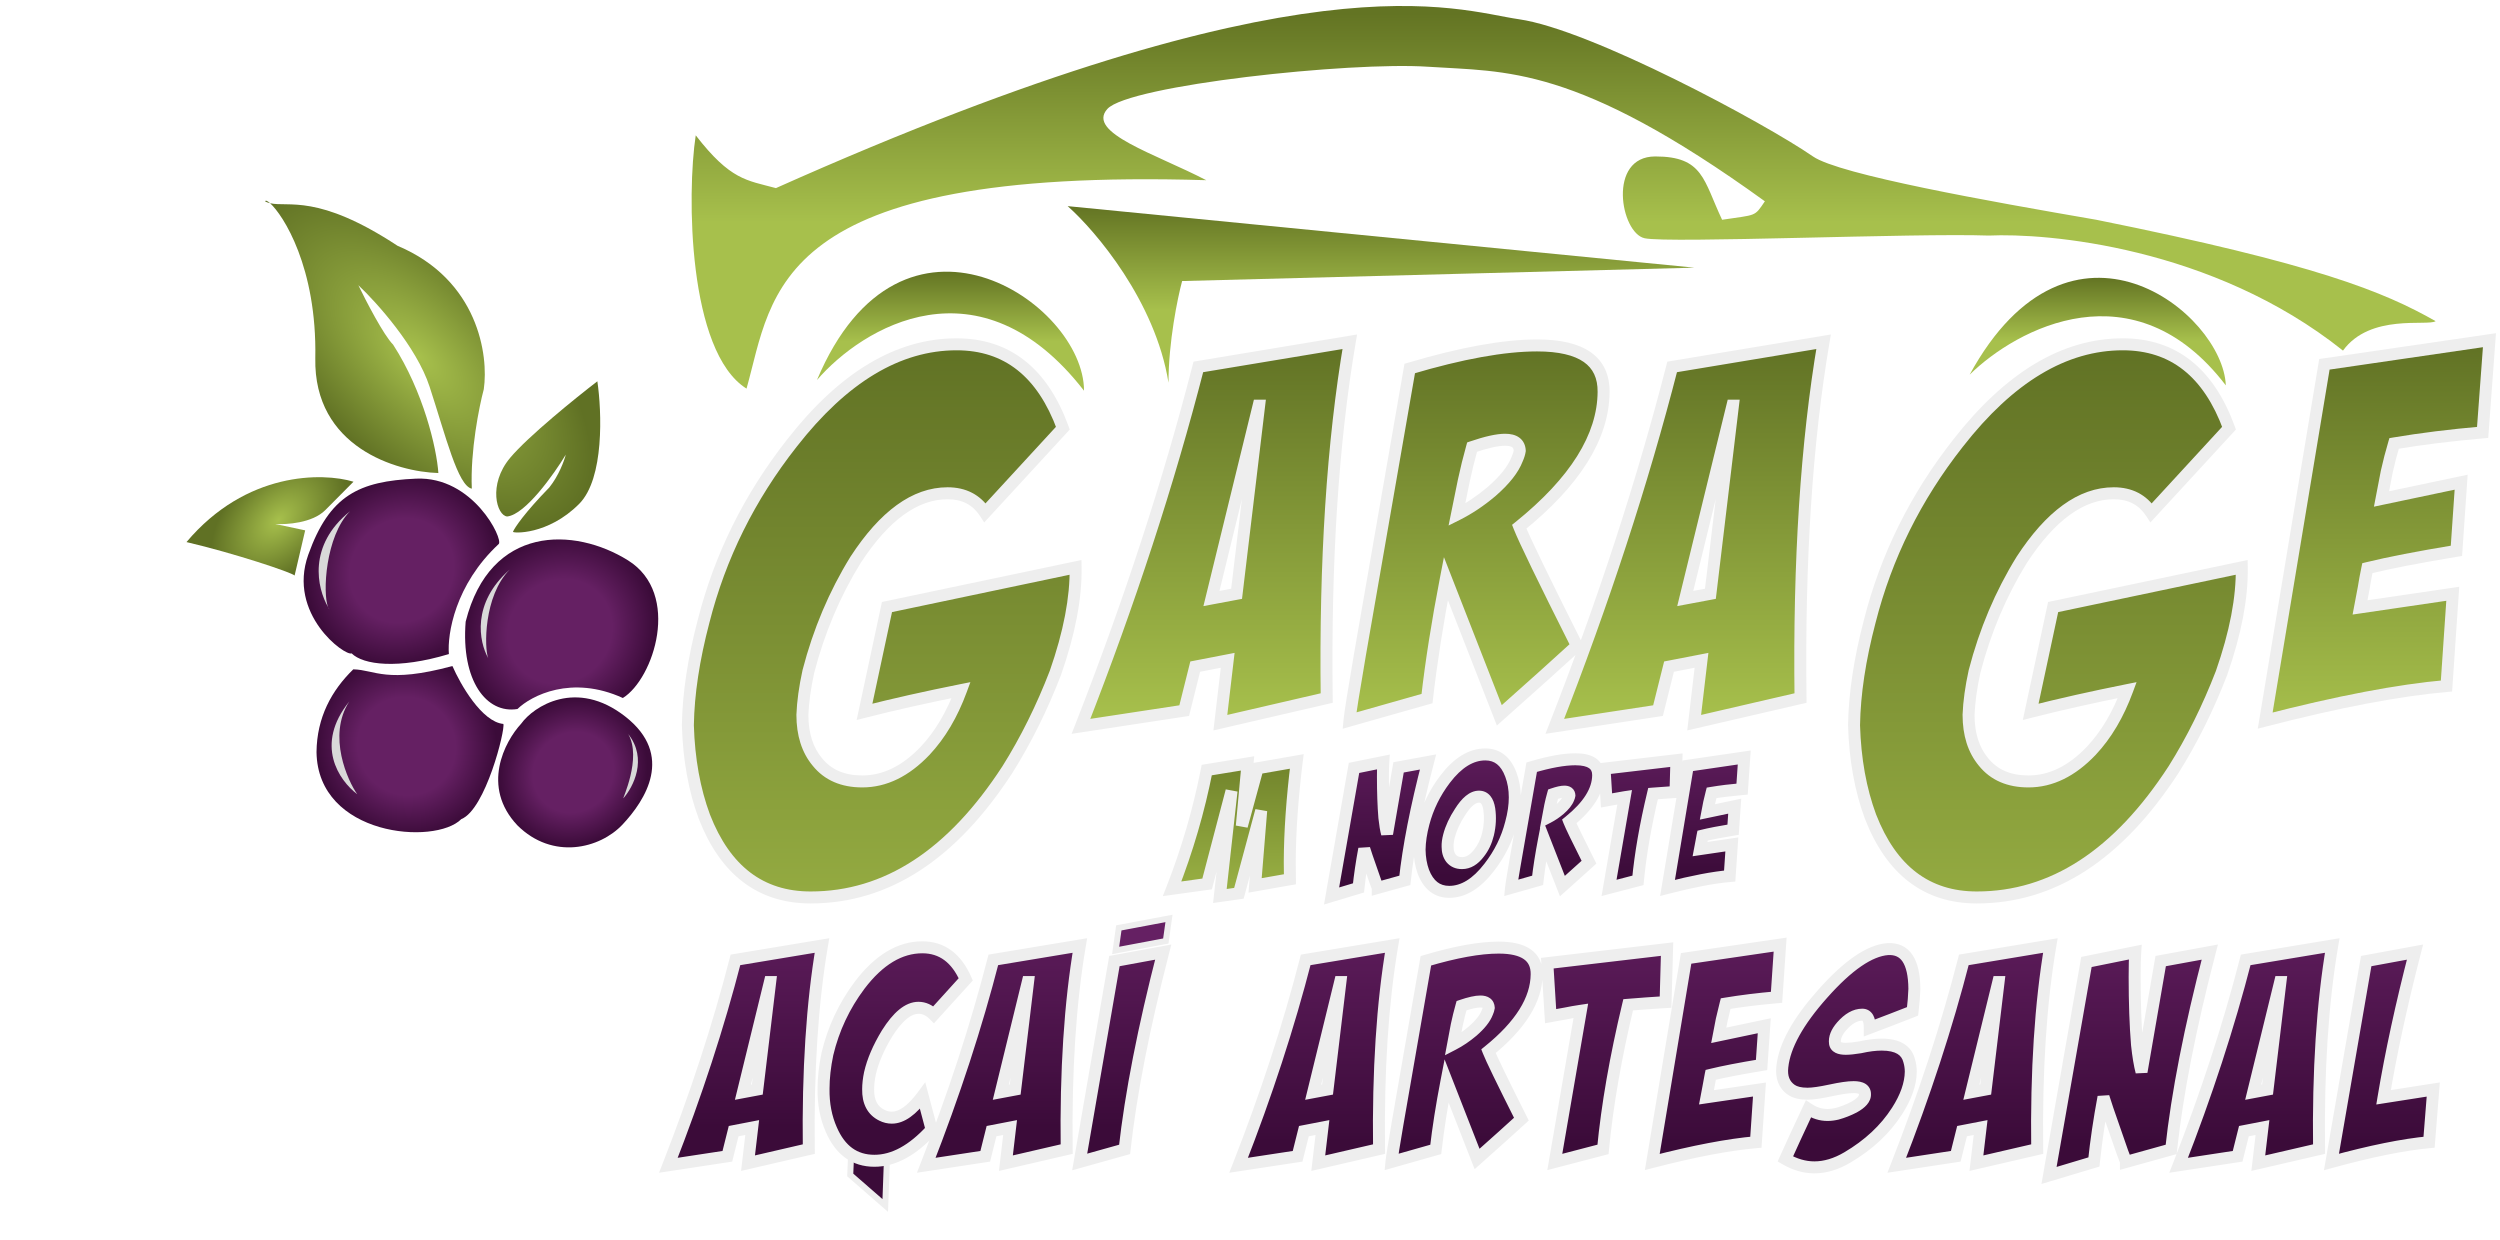 <svg width="1670" height="828" viewBox="0 0 1670 828" fill="none" xmlns="http://www.w3.org/2000/svg">
<path d="M827.4 778.4C845.933 731.067 860.867 685.333 872.2 641.2L930 631.6C923.467 670 920.533 715.333 921.2 767.6L880.6 777L883.4 753.2L871 755.6L866.8 772.4L827.4 778.4ZM886.8 727.8L895.4 656H895.2L877.2 729.6L886.8 727.8ZM952.489 641.8C972.222 635.933 988.422 633 1001.09 633C1018.16 633 1026.62 638.933 1026.49 650.8C1026.36 667.867 1015.62 685 994.289 702.2C996.156 707 1003.49 722.133 1016.29 747.6C1009.76 753.6 999.889 762.467 986.689 774.2L966.289 722C963.089 738.533 960.689 753.8 959.089 767.8L929.489 776.2C929.756 773.4 931.089 765 933.489 751L952.489 641.8ZM976.289 671.8C975.089 676.067 974.022 680.4 973.089 684.8L970.689 697.6C975.089 695.333 979.422 692.4 983.689 688.8C988.756 684.4 992.022 680.267 993.489 676.4C994.022 675.2 994.356 674.133 994.489 673.2C994.356 670.4 992.489 669 988.889 669C985.956 669 981.756 669.933 976.289 671.8ZM1113.6 634L1112.6 669.4C1103.94 669.933 1095.6 670.533 1087.6 671.2C1079.2 706.267 1073.6 738.467 1070.8 767.8L1038.6 776.2L1056 675.2C1052.4 675.733 1049 676.333 1045.8 677L1035.8 678.8L1033.6 643.4L1113.6 634ZM1152.73 670.4C1151.79 674 1150.93 677.6 1150.13 681.2L1148.13 691.6L1178.53 685.2L1176.73 711.4C1162.19 713.8 1150.86 716 1142.73 718C1142.19 720.533 1141.73 723.067 1141.33 725.6L1139.93 733L1175.33 727.8L1172.93 763C1154.66 764.6 1131.59 769 1103.73 776.2L1126.33 640.2L1189.13 631L1186.73 666.2C1174.46 667.267 1163.13 668.667 1152.73 670.4ZM1277.6 675.6C1273.6 677.2 1268.8 679.067 1263.2 681.2L1249 686.6C1249 680.733 1247.33 677.8 1244 677.8C1239.33 677.8 1234.73 680.4 1230.2 685.6C1226.73 689.6 1225.27 693.4 1225.8 697C1226.2 699.4 1228.6 700.6 1233 700.6C1235.4 700.6 1238.6 700.267 1242.6 699.6C1247.93 698.4 1252.73 697.8 1257 697.8C1267.53 697.8 1273.67 701.467 1275.4 708.8C1276.07 711.067 1276.4 713.467 1276.4 716C1276.27 724.133 1273.2 732.867 1267.2 742.2C1259.33 754.467 1248.27 764.8 1234 773.2C1226.53 777.6 1219.2 779.8 1212 779.8C1205.47 779.8 1199 777.933 1192.6 774.2C1195.93 766.733 1201.07 755.6 1208 740.8C1212 743.467 1216.27 744.8 1220.8 744.8C1222.8 744.8 1224.93 744.533 1227.2 744C1231.07 742.933 1234.8 741.467 1238.4 739.6C1243.47 736.8 1245.93 733.933 1245.8 731C1245.93 727.8 1243.4 726.2 1238.2 726.2C1234.73 726.2 1229.6 726.933 1222.8 728.4C1216 729.867 1210.87 730.6 1207.4 730.6C1202.73 730.6 1199.13 729.733 1196.6 728C1191.8 724.667 1189.8 719.533 1190.6 712.6C1192.07 698.6 1201.07 682.333 1217.6 663.8C1234.4 644.867 1248.87 634.933 1261 634C1272.73 633.333 1278.67 642.2 1278.8 660.6C1278.67 665 1278.27 670 1277.6 675.6ZM1267.05 778.4C1285.58 731.067 1300.52 685.333 1311.85 641.2L1369.65 631.6C1363.12 670 1360.18 715.333 1360.85 767.6L1320.25 777L1323.05 753.2L1310.65 755.6L1306.45 772.4L1267.05 778.4ZM1326.45 727.8L1335.05 656H1334.85L1316.85 729.6L1326.45 727.8ZM1393.74 642.6L1426.34 636C1426.07 639.867 1425.94 645.4 1425.94 652.6C1425.94 669.8 1426.47 684.933 1427.54 698C1428.34 705.467 1429.34 711.467 1430.54 716L1443.34 642L1476.14 636C1462.94 686.667 1454.34 730.6 1450.34 767.8L1420.14 776.2C1420.14 775.933 1419.34 773.733 1417.74 769.6L1407.94 741.4L1405.14 732.8C1402.34 747.733 1400.2 762.2 1398.74 776.2L1368.74 785.2L1393.74 642.6ZM1455.33 778.4C1473.86 731.067 1488.8 685.333 1500.13 641.2L1557.93 631.6C1551.4 670 1548.46 715.333 1549.13 767.6L1508.53 777L1511.33 753.2L1498.93 755.6L1494.73 772.4L1455.33 778.4ZM1514.73 727.8L1523.33 656H1523.13L1505.13 729.6L1514.73 727.8ZM1580.62 642L1613.22 636C1604.15 671.067 1597.15 703.4 1592.22 733L1625.42 727.8L1622.62 763C1605.42 764.6 1583.69 769 1557.42 776.2L1580.62 642Z" fill="url(#paint0_linear_51_115)"/>
<path d="M827.4 778.4L823.675 776.942L821.147 783.398L828.002 782.354L827.4 778.4ZM872.2 641.2L871.545 637.254L868.974 637.681L868.326 640.205L872.2 641.2ZM930 631.6L933.943 632.271L934.885 626.734L929.345 627.654L930 631.6ZM921.2 767.6L922.102 771.497L925.241 770.77L925.2 767.549L921.2 767.6ZM880.6 777L876.627 776.533L875.963 782.179L881.502 780.897L880.6 777ZM883.4 753.2L887.373 753.667L888.012 748.233L882.64 749.273L883.4 753.2ZM871 755.6L870.24 751.673L867.738 752.157L867.119 754.63L871 755.6ZM866.8 772.4L867.402 776.354L870.035 775.954L870.681 773.37L866.8 772.4ZM886.8 727.8L887.537 731.731L890.422 731.19L890.772 728.276L886.8 727.8ZM895.4 656L899.372 656.476L899.908 652H895.4V656ZM895.2 656V652H892.06L891.315 655.05L895.2 656ZM877.2 729.6L873.315 728.65L871.841 734.675L877.937 733.531L877.2 729.6ZM831.125 779.858C849.711 732.391 864.696 686.502 876.074 642.195L868.326 640.205C857.037 684.164 842.156 729.743 823.675 776.942L831.125 779.858ZM872.855 645.146L930.655 635.546L929.345 627.654L871.545 637.254L872.855 645.146ZM926.057 630.929C919.472 669.632 916.532 715.219 917.2 767.651L925.2 767.549C924.535 715.448 927.462 670.368 933.943 632.271L926.057 630.929ZM920.298 763.703L879.698 773.103L881.502 780.897L922.102 771.497L920.298 763.703ZM884.573 777.467L887.373 753.667L879.427 752.733L876.627 776.533L884.573 777.467ZM882.64 749.273L870.24 751.673L871.76 759.527L884.16 757.127L882.64 749.273ZM867.119 754.63L862.919 771.43L870.681 773.37L874.881 756.57L867.119 754.63ZM866.198 768.446L826.798 774.446L828.002 782.354L867.402 776.354L866.198 768.446ZM890.772 728.276L899.372 656.476L891.428 655.524L882.828 727.324L890.772 728.276ZM895.4 652H895.2V660H895.4V652ZM891.315 655.05L873.315 728.65L881.085 730.55L899.085 656.95L891.315 655.05ZM877.937 733.531L887.537 731.731L886.063 723.869L876.463 725.669L877.937 733.531ZM952.489 641.8L951.349 637.966L948.973 638.672L948.548 641.114L952.489 641.8ZM1026.49 650.8L1022.49 650.755L1022.49 650.769L1026.49 650.8ZM994.289 702.2L991.778 699.086L989.5 700.923L990.561 703.65L994.289 702.2ZM1016.29 747.6L1018.99 750.546L1021.22 748.503L1019.86 745.804L1016.29 747.6ZM986.689 774.2L982.963 775.656L985.054 781.005L989.347 777.19L986.689 774.2ZM966.289 722L970.015 720.544L964.987 707.678L962.362 721.24L966.289 722ZM959.089 767.8L960.181 771.648L962.759 770.916L963.063 768.254L959.089 767.8ZM929.489 776.2L925.507 775.821L924.952 781.645L930.581 780.048L929.489 776.2ZM933.489 751L929.548 750.314L929.547 750.324L933.489 751ZM976.289 671.8L974.996 668.015L973.007 668.694L972.438 670.717L976.289 671.8ZM973.089 684.8L969.176 683.97L969.166 684.016L969.158 684.063L973.089 684.8ZM970.689 697.6L966.758 696.863L965.25 704.901L972.521 701.156L970.689 697.6ZM983.689 688.8L986.269 691.857L986.29 691.839L986.312 691.82L983.689 688.8ZM993.489 676.4L989.834 674.775L989.789 674.877L989.749 674.981L993.489 676.4ZM994.489 673.2L998.449 673.766L998.503 673.389L998.485 673.01L994.489 673.2ZM953.629 645.634C973.193 639.818 988.973 637 1001.09 637V629C987.872 629 971.252 632.049 951.349 637.966L953.629 645.634ZM1001.09 637C1009.29 637 1014.69 638.448 1017.94 640.726C1020.92 642.813 1022.54 645.916 1022.49 650.755L1030.49 650.845C1030.57 643.818 1028.02 638.02 1022.53 634.174C1017.32 630.519 1009.96 629 1001.09 629V637ZM1022.49 650.769C1022.37 666.066 1012.74 682.186 991.778 699.086L996.8 705.314C1018.51 687.814 1030.34 669.667 1030.49 650.831L1022.49 650.769ZM990.561 703.65C992.515 708.675 999.965 724.028 1012.72 749.396L1019.86 745.804C1007.01 720.239 999.796 705.325 998.017 700.75L990.561 703.65ZM1013.58 744.654C1007.07 750.631 997.228 759.48 984.032 771.21L989.347 777.19C1002.55 765.453 1012.44 756.569 1018.99 750.546L1013.58 744.654ZM990.415 772.744L970.015 720.544L962.563 723.456L982.963 775.656L990.415 772.744ZM962.362 721.24C959.146 737.856 956.729 753.226 955.115 767.346L963.063 768.254C964.649 754.374 967.032 739.211 970.216 722.76L962.362 721.24ZM957.997 763.952L928.397 772.352L930.581 780.048L960.181 771.648L957.997 763.952ZM933.471 776.579C933.72 773.967 935.018 765.753 937.432 751.676L929.547 750.324C927.16 764.247 925.792 772.833 925.507 775.821L933.471 776.579ZM937.43 751.686L956.43 642.486L948.548 641.114L929.548 750.314L937.43 751.686ZM972.438 670.717C971.215 675.069 970.127 679.486 969.176 683.97L977.002 685.63C977.918 681.314 978.964 677.065 980.14 672.883L972.438 670.717ZM969.158 684.063L966.758 696.863L974.621 698.337L977.021 685.537L969.158 684.063ZM972.521 701.156C977.219 698.735 981.801 695.627 986.269 691.857L981.11 685.743C977.044 689.173 972.959 691.931 968.857 694.044L972.521 701.156ZM986.312 691.82C991.6 687.227 995.425 682.574 997.229 677.819L989.749 674.981C988.619 677.96 985.911 681.573 981.066 685.78L986.312 691.82ZM997.144 678.025C997.774 676.609 998.247 675.176 998.449 673.766L990.529 672.634C990.464 673.091 990.271 673.791 989.834 674.775L997.144 678.025ZM998.485 673.01C998.374 670.684 997.47 668.41 995.389 666.85C993.478 665.417 991.113 665 988.889 665V673C989.541 673 989.987 673.065 990.272 673.137C990.55 673.209 990.621 673.274 990.589 673.25C990.54 673.213 990.482 673.143 990.453 673.082C990.433 673.04 990.48 673.114 990.494 673.39L998.485 673.01ZM988.889 665C985.271 665 980.557 666.116 974.996 668.015L977.582 675.585C982.954 673.751 986.64 673 988.889 673V665ZM1113.6 634L1117.6 634.113L1117.73 629.487L1113.14 630.027L1113.6 634ZM1112.6 669.4L1112.85 673.392L1116.5 673.168L1116.6 669.513L1112.6 669.4ZM1087.6 671.2L1087.27 667.214L1084.39 667.454L1083.71 670.268L1087.6 671.2ZM1070.8 767.8L1071.81 771.67L1074.52 770.964L1074.79 768.18L1070.8 767.8ZM1038.6 776.2L1034.66 775.521L1033.61 781.637L1039.61 780.07L1038.6 776.2ZM1056 675.2L1059.95 675.879L1060.88 670.433L1055.42 671.243L1056 675.2ZM1045.8 677L1046.51 680.937L1046.57 680.927L1046.62 680.916L1045.8 677ZM1035.8 678.8L1031.81 679.048L1032.09 683.533L1036.51 682.737L1035.8 678.8ZM1033.6 643.4L1033.14 639.427L1029.38 639.869L1029.61 643.648L1033.6 643.4ZM1109.6 633.887L1108.6 669.287L1116.6 669.513L1117.6 634.113L1109.6 633.887ZM1112.36 665.408C1103.66 665.943 1095.3 666.545 1087.27 667.214L1087.94 675.186C1095.9 674.522 1104.21 673.924 1112.85 673.392L1112.36 665.408ZM1083.71 670.268C1075.28 705.478 1069.64 737.865 1066.82 767.42L1074.79 768.18C1077.56 739.068 1083.13 707.055 1091.49 672.132L1083.71 670.268ZM1069.79 763.93L1037.59 772.33L1039.61 780.07L1071.81 771.67L1069.79 763.93ZM1042.55 776.879L1059.95 675.879L1052.06 674.521L1034.66 775.521L1042.55 776.879ZM1055.42 671.243C1051.75 671.787 1048.27 672.4 1044.99 673.084L1046.62 680.916C1049.73 680.267 1053.06 679.68 1056.59 679.157L1055.42 671.243ZM1045.09 673.063L1035.09 674.863L1036.51 682.737L1046.51 680.937L1045.09 673.063ZM1039.8 678.552L1037.6 643.152L1029.61 643.648L1031.81 679.048L1039.8 678.552ZM1034.07 647.373L1114.07 637.973L1113.14 630.027L1033.14 639.427L1034.07 647.373ZM1152.73 670.4L1152.07 666.454L1149.51 666.881L1148.85 669.396L1152.73 670.4ZM1150.13 681.2L1146.22 680.332L1146.21 680.388L1146.2 680.445L1150.13 681.2ZM1148.13 691.6L1144.2 690.845L1143.06 696.754L1148.95 695.514L1148.13 691.6ZM1178.53 685.2L1182.52 685.474L1182.88 680.196L1177.7 681.286L1178.53 685.2ZM1176.73 711.4L1177.38 715.347L1180.5 714.831L1180.72 711.674L1176.73 711.4ZM1142.73 718L1141.77 714.116L1139.33 714.716L1138.81 717.176L1142.73 718ZM1141.33 725.6L1145.26 726.344L1145.27 726.284L1145.28 726.224L1141.33 725.6ZM1139.93 733L1136 732.256L1134.95 737.774L1140.51 736.958L1139.93 733ZM1175.33 727.8L1179.32 728.072L1179.65 723.121L1174.75 723.842L1175.33 727.8ZM1172.93 763L1173.28 766.985L1176.68 766.686L1176.92 763.272L1172.93 763ZM1103.73 776.2L1099.78 775.544L1098.77 781.611L1104.73 780.073L1103.73 776.2ZM1126.33 640.2L1125.75 636.242L1122.86 636.665L1122.38 639.544L1126.33 640.2ZM1189.13 631L1193.12 631.272L1193.45 626.323L1188.55 627.042L1189.13 631ZM1186.73 666.2L1187.07 670.185L1190.48 669.888L1190.72 666.472L1186.73 666.2ZM1148.85 669.396C1147.91 673.041 1147.03 676.686 1146.22 680.332L1154.03 682.068C1154.82 678.514 1155.68 674.959 1156.6 671.404L1148.85 669.396ZM1146.2 680.445L1144.2 690.845L1152.05 692.355L1154.05 681.955L1146.2 680.445ZM1148.95 695.514L1179.35 689.114L1177.7 681.286L1147.3 687.686L1148.95 695.514ZM1174.54 684.926L1172.74 711.126L1180.72 711.674L1182.52 685.474L1174.54 684.926ZM1176.07 707.453C1161.5 709.86 1150.05 712.079 1141.77 714.116L1143.68 721.884C1151.67 719.921 1162.88 717.74 1177.38 715.347L1176.07 707.453ZM1138.81 717.176C1138.27 719.775 1137.79 722.375 1137.38 724.976L1145.28 726.224C1145.67 723.758 1146.12 721.292 1146.64 718.824L1138.81 717.176ZM1137.4 724.856L1136 732.256L1143.86 733.744L1145.26 726.344L1137.4 724.856ZM1140.51 736.958L1175.91 731.758L1174.75 723.842L1139.35 729.042L1140.51 736.958ZM1171.34 727.528L1168.94 762.728L1176.92 763.272L1179.32 728.072L1171.34 727.528ZM1172.58 759.015C1154 760.642 1130.7 765.099 1102.73 772.327L1104.73 780.073C1132.49 772.901 1155.32 768.558 1173.28 766.985L1172.58 759.015ZM1107.67 776.856L1130.27 640.856L1122.38 639.544L1099.78 775.544L1107.67 776.856ZM1126.91 644.158L1189.71 634.958L1188.55 627.042L1125.75 636.242L1126.91 644.158ZM1185.14 630.728L1182.74 665.928L1190.72 666.472L1193.12 631.272L1185.14 630.728ZM1186.38 662.215C1174.03 663.289 1162.59 664.701 1152.07 666.454L1153.38 674.346C1163.67 672.632 1174.89 671.244 1187.07 670.185L1186.38 662.215ZM1277.6 675.6L1279.09 679.314L1281.29 678.432L1281.57 676.073L1277.6 675.6ZM1263.2 681.2L1264.62 684.939L1264.62 684.938L1263.2 681.2ZM1249 686.6H1245V692.401L1250.42 690.339L1249 686.6ZM1230.2 685.6L1227.18 682.971L1227.18 682.98L1230.2 685.6ZM1225.8 697L1221.84 697.586L1221.85 697.622L1221.85 697.658L1225.8 697ZM1242.6 699.6L1243.26 703.546L1243.37 703.527L1243.48 703.502L1242.6 699.6ZM1275.4 708.8L1271.51 709.72L1271.53 709.825L1271.56 709.929L1275.4 708.8ZM1276.4 716L1280.4 716.066L1280.4 716.033V716H1276.4ZM1267.2 742.2L1263.84 740.037L1263.83 740.041L1267.2 742.2ZM1234 773.2L1231.97 769.753L1231.97 769.754L1234 773.2ZM1192.6 774.2L1188.95 772.569L1187.48 775.847L1190.58 777.655L1192.6 774.2ZM1208 740.8L1210.22 737.472L1206.35 734.893L1204.38 739.103L1208 740.8ZM1227.2 744L1228.12 747.894L1228.19 747.876L1228.26 747.856L1227.2 744ZM1238.4 739.6L1240.24 743.151L1240.29 743.127L1240.33 743.101L1238.4 739.6ZM1245.8 731L1241.8 730.833L1241.8 731.008L1241.8 731.182L1245.8 731ZM1222.8 728.4L1223.64 732.31L1223.64 732.31L1222.8 728.4ZM1196.6 728L1194.32 731.285L1194.33 731.293L1194.34 731.301L1196.6 728ZM1190.6 712.6L1194.57 713.058L1194.58 713.038L1194.58 713.017L1190.6 712.6ZM1217.6 663.8L1220.58 666.463L1220.59 666.455L1217.6 663.8ZM1261 634L1260.77 630.006L1260.73 630.009L1260.69 630.012L1261 634ZM1278.8 660.6L1282.8 660.721L1282.8 660.646L1282.8 660.571L1278.8 660.6ZM1276.11 671.886C1272.14 673.475 1267.36 675.334 1261.78 677.462L1264.62 684.938C1270.24 682.8 1275.06 680.925 1279.09 679.314L1276.11 671.886ZM1261.78 677.461L1247.58 682.861L1250.42 690.339L1264.62 684.939L1261.78 677.461ZM1253 686.6C1253 683.419 1252.57 680.388 1251.23 678.024C1249.69 675.325 1247.13 673.8 1244 673.8V681.8C1244.23 681.8 1244.24 681.845 1244.16 681.8C1244.09 681.757 1244.14 681.752 1244.27 681.976C1244.6 682.545 1245 683.914 1245 686.6H1253ZM1244 673.8C1237.71 673.8 1232.11 677.324 1227.18 682.971L1233.22 688.229C1237.36 683.476 1240.95 681.8 1244 681.8V673.8ZM1227.18 682.98C1223.3 687.451 1221.07 692.386 1221.84 697.586L1229.76 696.414C1229.46 694.414 1230.16 691.749 1233.22 688.22L1227.18 682.98ZM1221.85 697.658C1222.29 700.263 1223.9 702.174 1226.11 703.278C1228.11 704.278 1230.53 704.6 1233 704.6V696.6C1231.07 696.6 1230.09 696.322 1229.69 696.122C1229.53 696.043 1229.56 696.022 1229.63 696.119C1229.67 696.165 1229.7 696.217 1229.72 696.268C1229.74 696.318 1229.75 696.347 1229.75 696.342L1221.85 697.658ZM1233 704.6C1235.72 704.6 1239.17 704.227 1243.26 703.546L1241.94 695.654C1238.03 696.306 1235.08 696.6 1233 696.6V704.6ZM1243.48 703.502C1248.6 702.35 1253.1 701.8 1257 701.8V693.8C1252.37 693.8 1247.27 694.45 1241.72 695.698L1243.48 703.502ZM1257 701.8C1261.86 701.8 1265.23 702.656 1267.45 703.983C1269.53 705.229 1270.87 707.041 1271.51 709.72L1279.29 707.88C1278.19 703.225 1275.6 699.538 1271.55 697.117C1267.64 694.777 1262.67 693.8 1257 693.8V701.8ZM1271.56 709.929C1272.11 711.803 1272.4 713.821 1272.4 716H1280.4C1280.4 713.112 1280.02 710.33 1279.24 707.671L1271.56 709.929ZM1272.4 715.934C1272.28 723.099 1269.57 731.11 1263.84 740.037L1270.56 744.363C1276.83 734.623 1280.25 725.168 1280.4 716.066L1272.4 715.934ZM1263.83 740.041C1256.35 751.711 1245.77 761.628 1231.97 769.753L1236.03 776.647C1250.76 767.972 1262.32 757.222 1270.57 744.359L1263.83 740.041ZM1231.97 769.754C1224.99 773.865 1218.35 775.8 1212 775.8V783.8C1220.05 783.8 1228.07 781.335 1236.03 776.646L1231.97 769.754ZM1212 775.8C1206.27 775.8 1200.49 774.17 1194.62 770.745L1190.58 777.655C1197.51 781.697 1204.67 783.8 1212 783.8V775.8ZM1196.25 775.831C1199.57 768.398 1204.69 757.292 1211.62 742.497L1204.38 739.103C1197.44 753.908 1192.3 765.068 1188.95 772.569L1196.25 775.831ZM1205.78 744.128C1210.4 747.205 1215.43 748.8 1220.8 748.8V740.8C1217.11 740.8 1213.6 739.728 1210.22 737.472L1205.78 744.128ZM1220.8 748.8C1223.15 748.8 1225.6 748.486 1228.12 747.894L1226.28 740.106C1224.27 740.58 1222.45 740.8 1220.8 740.8V748.8ZM1228.26 747.856C1232.4 746.714 1236.4 745.145 1240.24 743.151L1236.56 736.049C1233.2 737.789 1229.73 739.152 1226.14 740.144L1228.26 747.856ZM1240.33 743.101C1243.09 741.58 1245.42 739.891 1247.08 737.959C1248.78 735.983 1249.92 733.572 1249.8 730.818L1241.8 731.182C1241.81 731.361 1241.78 731.85 1241.02 732.741C1240.21 733.676 1238.78 734.82 1236.47 736.099L1240.33 743.101ZM1249.8 731.167C1249.92 728.257 1248.71 725.645 1246.14 724.018C1243.91 722.615 1241.07 722.2 1238.2 722.2V730.2C1240.53 730.2 1241.55 730.585 1241.86 730.782C1241.95 730.839 1241.89 730.815 1241.82 730.689C1241.77 730.576 1241.81 730.579 1241.8 730.833L1249.8 731.167ZM1238.2 722.2C1234.29 722.2 1228.82 723.011 1221.96 724.49L1223.64 732.31C1230.38 730.856 1235.18 730.2 1238.2 730.2V722.2ZM1221.96 724.49C1215.22 725.944 1210.42 726.6 1207.4 726.6V734.6C1211.31 734.6 1216.78 733.789 1223.64 732.31L1221.96 724.49ZM1207.4 726.6C1203.15 726.6 1200.46 725.797 1198.86 724.699L1194.34 731.301C1197.8 733.67 1202.32 734.6 1207.4 734.6V726.6ZM1198.88 724.715C1195.55 722.401 1193.9 718.869 1194.57 713.058L1186.63 712.142C1185.7 720.198 1188.05 726.932 1194.32 731.285L1198.88 724.715ZM1194.58 713.017C1195.91 700.278 1204.23 684.793 1220.58 666.463L1214.62 661.137C1197.9 679.874 1188.22 696.922 1186.62 712.183L1194.58 713.017ZM1220.59 666.455C1228.86 657.134 1236.44 650.169 1243.31 645.447C1250.21 640.714 1256.19 638.382 1261.31 637.988L1260.69 630.012C1253.68 630.551 1246.36 633.653 1238.79 638.852C1231.2 644.064 1223.14 651.533 1214.61 661.145L1220.59 666.455ZM1261.23 637.994C1265.85 637.731 1268.84 639.255 1270.93 642.375C1273.24 645.839 1274.74 651.71 1274.8 660.629L1282.8 660.571C1282.73 651.09 1281.19 643.328 1277.57 637.925C1273.73 632.178 1267.88 629.603 1260.77 630.006L1261.23 637.994ZM1274.8 660.479C1274.67 664.734 1274.28 669.613 1273.63 675.127L1281.57 676.073C1282.25 670.387 1282.66 665.266 1282.8 660.721L1274.8 660.479ZM1267.05 778.4L1263.32 776.942L1260.8 783.398L1267.65 782.354L1267.05 778.4ZM1311.85 641.2L1311.19 637.254L1308.62 637.681L1307.97 640.205L1311.85 641.2ZM1369.65 631.6L1373.59 632.271L1374.53 626.734L1368.99 627.654L1369.65 631.6ZM1360.85 767.6L1361.75 771.497L1364.89 770.77L1364.85 767.549L1360.85 767.6ZM1320.25 777L1316.28 776.533L1315.61 782.179L1321.15 780.897L1320.25 777ZM1323.05 753.2L1327.02 753.667L1327.66 748.233L1322.29 749.273L1323.05 753.2ZM1310.65 755.6L1309.89 751.673L1307.39 752.157L1306.77 754.63L1310.65 755.6ZM1306.45 772.4L1307.05 776.354L1309.68 775.954L1310.33 773.37L1306.45 772.4ZM1326.45 727.8L1327.19 731.731L1330.07 731.19L1330.42 728.276L1326.45 727.8ZM1335.05 656L1339.02 656.476L1339.56 652H1335.05V656ZM1334.85 656V652H1331.71L1330.96 655.05L1334.85 656ZM1316.85 729.6L1312.96 728.65L1311.49 734.675L1317.59 733.531L1316.85 729.6ZM1270.77 779.858C1289.36 732.391 1304.34 686.502 1315.72 642.195L1307.97 640.205C1296.69 684.164 1281.8 729.743 1263.32 776.942L1270.77 779.858ZM1312.5 645.146L1370.3 635.546L1368.99 627.654L1311.19 637.254L1312.5 645.146ZM1365.71 630.929C1359.12 669.632 1356.18 715.219 1356.85 767.651L1364.85 767.549C1364.18 715.448 1367.11 670.368 1373.59 632.271L1365.71 630.929ZM1359.95 763.703L1319.35 773.103L1321.15 780.897L1361.75 771.497L1359.95 763.703ZM1324.22 777.467L1327.02 753.667L1319.08 752.733L1316.28 776.533L1324.22 777.467ZM1322.29 749.273L1309.89 751.673L1311.41 759.527L1323.81 757.127L1322.29 749.273ZM1306.77 754.63L1302.57 771.43L1310.33 773.37L1314.53 756.57L1306.77 754.63ZM1305.85 768.446L1266.45 774.446L1267.65 782.354L1307.05 776.354L1305.85 768.446ZM1330.42 728.276L1339.02 656.476L1331.08 655.524L1322.48 727.324L1330.42 728.276ZM1335.05 652H1334.85V660H1335.05V652ZM1330.96 655.05L1312.96 728.65L1320.73 730.55L1338.73 656.95L1330.96 655.05ZM1317.59 733.531L1327.19 731.731L1325.71 723.869L1316.11 725.669L1317.59 733.531ZM1393.74 642.6L1392.94 638.68L1390.27 639.221L1389.8 641.909L1393.74 642.6ZM1426.34 636L1430.33 636.275L1430.69 631.038L1425.54 632.08L1426.34 636ZM1427.54 698L1423.55 698.325L1423.55 698.376L1423.56 698.426L1427.54 698ZM1430.54 716L1426.67 717.024L1434.48 716.682L1430.54 716ZM1443.34 642L1442.62 638.065L1439.87 638.568L1439.4 641.318L1443.34 642ZM1476.14 636L1480.01 637.008L1481.59 630.936L1475.42 632.065L1476.14 636ZM1450.34 767.8L1451.41 771.654L1454.02 770.926L1454.31 768.228L1450.34 767.8ZM1420.14 776.2H1416.14V781.464L1421.21 780.054L1420.14 776.2ZM1417.74 769.6L1413.96 770.913L1413.98 770.979L1414.01 771.044L1417.74 769.6ZM1407.94 741.4L1404.13 742.638L1404.15 742.676L1404.16 742.713L1407.94 741.4ZM1405.14 732.8L1408.94 731.562L1401.21 732.063L1405.14 732.8ZM1398.74 776.2L1399.89 780.031L1402.44 779.266L1402.72 776.617L1398.74 776.2ZM1368.74 785.2L1364.8 784.509L1363.68 790.894L1369.89 789.031L1368.74 785.2ZM1394.53 646.52L1427.13 639.92L1425.54 632.08L1392.94 638.68L1394.53 646.52ZM1422.35 635.725C1422.07 639.73 1421.94 645.372 1421.94 652.6H1429.94C1429.94 645.428 1430.07 640.003 1430.33 636.275L1422.35 635.725ZM1421.94 652.6C1421.94 669.877 1422.47 685.123 1423.55 698.325L1431.52 697.675C1430.47 684.743 1429.94 669.723 1429.94 652.6H1421.94ZM1423.56 698.426C1424.37 705.99 1425.4 712.214 1426.67 717.024L1434.4 714.976C1433.28 710.72 1432.3 704.943 1431.51 697.574L1423.56 698.426ZM1434.48 716.682L1447.28 642.682L1439.4 641.318L1426.6 715.318L1434.48 716.682ZM1444.06 645.935L1476.86 639.935L1475.42 632.065L1442.62 638.065L1444.06 645.935ZM1472.27 634.992C1459.04 685.78 1450.39 729.916 1446.36 767.372L1454.31 768.228C1458.29 731.284 1466.84 687.553 1480.01 637.008L1472.27 634.992ZM1449.27 763.946L1419.07 772.346L1421.21 780.054L1451.41 771.654L1449.27 763.946ZM1424.14 776.2C1424.14 775.559 1423.97 774.996 1423.96 774.979C1423.91 774.787 1423.85 774.587 1423.79 774.403C1423.67 774.029 1423.5 773.548 1423.3 772.983C1422.88 771.844 1422.27 770.23 1421.47 768.156L1414.01 771.044C1414.8 773.103 1415.39 774.656 1415.78 775.717C1415.97 776.252 1416.1 776.63 1416.18 776.872C1416.22 776.996 1416.24 777.045 1416.24 777.04C1416.23 777.039 1416.22 776.986 1416.2 776.899C1416.2 776.867 1416.14 776.583 1416.14 776.2H1424.14ZM1421.52 768.287L1411.72 740.087L1404.16 742.713L1413.96 770.913L1421.52 768.287ZM1411.74 740.162L1408.94 731.562L1401.33 734.038L1404.13 742.638L1411.74 740.162ZM1401.21 732.063C1398.39 747.094 1396.24 761.668 1394.76 775.783L1402.72 776.617C1404.17 762.732 1406.29 748.373 1409.07 733.537L1401.21 732.063ZM1397.59 772.369L1367.59 781.369L1369.89 789.031L1399.89 780.031L1397.59 772.369ZM1372.68 785.891L1397.68 643.291L1389.8 641.909L1364.8 784.509L1372.68 785.891ZM1455.33 778.4L1451.61 776.942L1449.08 783.398L1455.93 782.354L1455.33 778.4ZM1500.13 641.2L1499.47 637.254L1496.9 637.681L1496.26 640.205L1500.13 641.2ZM1557.93 631.6L1561.87 632.271L1562.82 626.734L1557.27 627.654L1557.93 631.6ZM1549.13 767.6L1550.03 771.497L1553.17 770.77L1553.13 767.549L1549.13 767.6ZM1508.53 777L1504.56 776.533L1503.89 782.179L1509.43 780.897L1508.53 777ZM1511.33 753.2L1515.3 753.667L1515.94 748.233L1510.57 749.273L1511.33 753.2ZM1498.93 755.6L1498.17 751.673L1495.67 752.157L1495.05 754.63L1498.93 755.6ZM1494.73 772.4L1495.33 776.354L1497.96 775.954L1498.61 773.37L1494.73 772.4ZM1514.73 727.8L1515.47 731.731L1518.35 731.19L1518.7 728.276L1514.73 727.8ZM1523.33 656L1527.3 656.476L1527.84 652H1523.33V656ZM1523.13 656V652H1519.99L1519.24 655.05L1523.13 656ZM1505.13 729.6L1501.24 728.65L1499.77 734.675L1505.87 733.531L1505.13 729.6ZM1459.05 779.858C1477.64 732.391 1492.63 686.502 1504 642.195L1496.26 640.205C1484.97 684.164 1470.09 729.743 1451.61 776.942L1459.05 779.858ZM1500.79 645.146L1558.59 635.546L1557.27 627.654L1499.47 637.254L1500.79 645.146ZM1553.99 630.929C1547.4 669.632 1544.46 715.219 1545.13 767.651L1553.13 767.549C1552.46 715.448 1555.39 670.368 1561.87 632.271L1553.99 630.929ZM1548.23 763.703L1507.63 773.103L1509.43 780.897L1550.03 771.497L1548.23 763.703ZM1512.5 777.467L1515.3 753.667L1507.36 752.733L1504.56 776.533L1512.5 777.467ZM1510.57 749.273L1498.17 751.673L1499.69 759.527L1512.09 757.127L1510.57 749.273ZM1495.05 754.63L1490.85 771.43L1498.61 773.37L1502.81 756.57L1495.05 754.63ZM1494.13 768.446L1454.73 774.446L1455.93 782.354L1495.33 776.354L1494.13 768.446ZM1518.7 728.276L1527.3 656.476L1519.36 655.524L1510.76 727.324L1518.7 728.276ZM1523.33 652H1523.13V660H1523.33V652ZM1519.24 655.05L1501.24 728.65L1509.02 730.55L1527.02 656.95L1519.24 655.05ZM1505.87 733.531L1515.47 731.731L1513.99 723.869L1504.39 725.669L1505.87 733.531ZM1580.62 642L1579.89 638.066L1577.15 638.571L1576.68 641.319L1580.62 642ZM1613.22 636L1617.09 637.001L1618.66 630.931L1612.49 632.066L1613.22 636ZM1592.22 733L1588.27 732.342L1587.36 737.809L1592.84 736.952L1592.22 733ZM1625.42 727.8L1629.41 728.117L1629.81 723.064L1624.8 723.848L1625.42 727.8ZM1622.62 763L1622.99 766.983L1626.34 766.671L1626.61 763.317L1622.62 763ZM1557.42 776.2L1553.48 775.519L1552.4 781.722L1558.48 780.058L1557.42 776.2ZM1581.34 645.934L1613.94 639.934L1612.49 632.066L1579.89 638.066L1581.34 645.934ZM1609.35 634.999C1600.26 670.157 1593.23 702.606 1588.27 732.342L1596.16 733.658C1601.07 704.194 1608.05 671.977 1617.09 637.001L1609.35 634.999ZM1592.84 736.952L1626.04 731.752L1624.8 723.848L1591.6 729.048L1592.84 736.952ZM1621.43 727.483L1618.63 762.683L1626.61 763.317L1629.41 728.117L1621.43 727.483ZM1622.25 759.017C1604.72 760.647 1582.74 765.112 1556.36 772.342L1558.48 780.058C1584.63 772.888 1606.11 768.553 1622.99 766.983L1622.25 759.017ZM1561.36 776.881L1584.56 642.681L1576.68 641.319L1553.48 775.519L1561.36 776.881Z" fill="#EEEEEE"/>
<path d="M570.65 770.006L568.588 769.851L568.502 771.917L568.002 783.917L567.962 784.876L568.686 785.508L588.186 802.508L591.346 805.263L591.499 801.073L592.499 773.573L592.569 771.65L590.65 771.506L570.65 770.006Z" fill="#3B0B39" stroke="#EEEEEE" stroke-width="4"/>
<path d="M446.478 778.4C465.011 731.067 479.945 685.333 491.278 641.2L549.078 631.6C542.545 670 539.611 715.333 540.278 767.6L499.678 777L502.478 753.2L490.078 755.6L485.878 772.4L446.478 778.4ZM505.878 727.8L514.478 656H514.278L496.278 729.6L505.878 727.8ZM616.122 632.8C629.189 632.8 638.855 639.933 645.122 654.2L623.722 677.8C620.655 674.733 617.255 673.2 613.522 673.2C606.722 673.2 599.722 678.933 592.522 690.4C586.789 699.867 582.989 708.733 581.122 717C580.322 720.867 579.922 724.4 579.922 727.6C579.789 736.133 582.855 741.933 589.122 745C591.255 746.067 593.455 746.6 595.722 746.6C602.255 746.6 609.122 741.733 616.322 732L622.322 754.6C609.655 768.467 596.922 775.4 584.122 775.4C570.922 775.4 561.322 768.467 555.322 754.6C551.722 746.467 549.989 737.4 550.122 727.4C550.122 720.067 550.989 712.267 552.722 704C556.722 687.2 563.922 671.867 574.322 658C587.122 641.2 601.055 632.8 616.122 632.8ZM618.744 778.4C637.277 731.067 652.21 685.333 663.544 641.2L721.344 631.6C714.81 670 711.877 715.333 712.544 767.6L671.944 777L674.744 753.2L662.344 755.6L658.144 772.4L618.744 778.4ZM678.144 727.8L686.744 656H686.544L668.544 729.6L678.144 727.8ZM744.433 642L777.033 636C763.966 686.667 755.366 730.6 751.233 767.8L721.233 776.2L744.433 642Z" fill="url(#paint1_linear_51_115)"/>
<path d="M446.478 778.4L442.753 776.942L440.225 783.398L447.08 782.354L446.478 778.4ZM491.278 641.2L490.623 637.254L488.052 637.681L487.404 640.205L491.278 641.2ZM549.078 631.6L553.021 632.271L553.964 626.734L548.423 627.654L549.078 631.6ZM540.278 767.6L541.18 771.497L544.319 770.77L544.278 767.549L540.278 767.6ZM499.678 777L495.706 776.533L495.041 782.179L500.58 780.897L499.678 777ZM502.478 753.2L506.451 753.667L507.09 748.233L501.718 749.273L502.478 753.2ZM490.078 755.6L489.318 751.673L486.816 752.157L486.198 754.63L490.078 755.6ZM485.878 772.4L486.48 776.354L489.113 775.954L489.759 773.37L485.878 772.4ZM505.878 727.8L506.615 731.731L509.501 731.19L509.85 728.276L505.878 727.8ZM514.478 656L518.45 656.476L518.986 652H514.478V656ZM514.278 656V652H511.139L510.393 655.05L514.278 656ZM496.278 729.6L492.393 728.65L490.919 734.675L497.015 733.531L496.278 729.6ZM450.203 779.858C468.789 732.391 483.774 686.502 495.152 642.195L487.404 640.205C476.115 684.164 461.234 729.743 442.753 776.942L450.203 779.858ZM491.934 645.146L549.734 635.546L548.423 627.654L490.623 637.254L491.934 645.146ZM545.135 630.929C538.55 669.632 535.61 715.219 536.278 767.651L544.278 767.549C543.613 715.448 546.54 670.368 553.021 632.271L545.135 630.929ZM539.376 763.703L498.776 773.103L500.58 780.897L541.18 771.497L539.376 763.703ZM503.651 777.467L506.451 753.667L498.506 752.733L495.706 776.533L503.651 777.467ZM501.718 749.273L489.318 751.673L490.838 759.527L503.238 757.127L501.718 749.273ZM486.198 754.63L481.998 771.43L489.759 773.37L493.959 756.57L486.198 754.63ZM485.276 768.446L445.876 774.446L447.08 782.354L486.48 776.354L485.276 768.446ZM509.85 728.276L518.45 656.476L510.507 655.524L501.907 727.324L509.85 728.276ZM514.478 652H514.278V660H514.478V652ZM510.393 655.05L492.393 728.65L500.164 730.55L518.164 656.95L510.393 655.05ZM497.015 733.531L506.615 731.731L505.141 723.869L495.541 725.669L497.015 733.531ZM645.122 654.2L648.085 656.887L649.827 654.966L648.784 652.591L645.122 654.2ZM623.722 677.8L620.893 680.628L623.864 683.599L626.685 680.487L623.722 677.8ZM592.522 690.4L589.134 688.273L589.117 688.3L589.1 688.328L592.522 690.4ZM581.122 717L577.22 716.119L577.212 716.154L577.205 716.19L581.122 717ZM579.922 727.6L583.921 727.662L583.922 727.631V727.6H579.922ZM589.122 745L590.911 741.422L590.895 741.415L590.88 741.407L589.122 745ZM616.322 732L620.188 730.974L618.053 722.933L613.106 729.621L616.322 732ZM622.322 754.6L625.275 757.298L626.748 755.685L626.188 753.574L622.322 754.6ZM555.322 754.6L558.993 753.012L558.986 752.996L558.98 752.981L555.322 754.6ZM550.122 727.4L554.122 727.453L554.122 727.427V727.4H550.122ZM552.722 704L548.831 703.074L548.818 703.126L548.807 703.179L552.722 704ZM574.322 658L571.14 655.576L571.131 655.588L571.122 655.6L574.322 658ZM616.122 636.8C621.88 636.8 626.712 638.355 630.797 641.369C634.925 644.415 638.526 649.13 641.46 655.809L648.784 652.591C645.451 645.004 641.086 639.019 635.547 634.931C629.965 630.812 623.431 628.8 616.122 628.8V636.8ZM642.159 651.513L620.759 675.113L626.685 680.487L648.085 656.887L642.159 651.513ZM626.55 674.972C622.865 671.286 618.488 669.2 613.522 669.2V677.2C616.022 677.2 618.446 678.181 620.893 680.628L626.55 674.972ZM613.522 669.2C608.931 669.2 604.615 671.148 600.637 674.405C596.68 677.646 592.862 682.336 589.134 688.273L595.909 692.527C599.382 686.997 602.663 683.087 605.706 680.595C608.729 678.119 611.312 677.2 613.522 677.2V669.2ZM589.1 688.328C583.208 698.057 579.206 707.326 577.22 716.119L585.024 717.881C586.771 710.141 590.369 701.677 595.943 692.472L589.1 688.328ZM577.205 716.19C576.362 720.264 575.922 724.073 575.922 727.6H583.922C583.922 724.727 584.282 721.47 585.039 717.81L577.205 716.19ZM575.922 727.538C575.848 732.28 576.657 736.572 578.586 740.22C580.54 743.916 583.522 746.713 587.364 748.593L590.88 741.407C588.456 740.221 586.77 738.584 585.658 736.48C584.52 734.328 583.862 731.453 583.921 727.662L575.922 727.538ZM587.333 748.578C589.992 749.907 592.802 750.6 595.722 750.6V742.6C594.109 742.6 592.518 742.226 590.911 741.422L587.333 748.578ZM595.722 750.6C604.281 750.6 612.192 744.31 619.538 734.379L613.106 729.621C606.052 739.157 600.229 742.6 595.722 742.6V750.6ZM612.456 733.026L618.456 755.626L626.188 753.574L620.188 730.974L612.456 733.026ZM619.369 751.902C607.102 765.331 595.359 771.4 584.122 771.4V779.4C598.485 779.4 612.209 771.602 625.275 757.298L619.369 751.902ZM584.122 771.4C578.262 771.4 573.405 769.876 569.364 766.957C565.288 764.014 561.785 759.463 558.993 753.012L551.651 756.188C554.859 763.603 559.156 769.453 564.68 773.443C570.239 777.458 576.782 779.4 584.122 779.4V771.4ZM558.98 752.981C555.64 745.436 553.995 736.95 554.122 727.453L546.122 727.347C545.982 737.85 547.804 747.497 551.664 756.219L558.98 752.981ZM554.122 727.4C554.122 720.38 554.952 712.857 556.637 704.821L548.807 703.179C547.025 711.676 546.122 719.753 546.122 727.4H554.122ZM556.613 704.926C560.486 688.662 567.45 673.83 577.522 660.4L571.122 655.6C560.394 669.904 552.958 685.738 548.831 703.074L556.613 704.926ZM577.504 660.424C589.87 644.194 602.754 636.8 616.122 636.8V628.8C599.356 628.8 584.374 638.206 571.14 655.576L577.504 660.424ZM618.744 778.4L615.019 776.942L612.491 783.398L619.346 782.354L618.744 778.4ZM663.544 641.2L662.888 637.254L660.318 637.681L659.669 640.205L663.544 641.2ZM721.344 631.6L725.287 632.271L726.229 626.734L720.688 627.654L721.344 631.6ZM712.544 767.6L713.446 771.497L716.585 770.77L716.543 767.549L712.544 767.6ZM671.944 777L667.971 776.533L667.307 782.179L672.846 780.897L671.944 777ZM674.744 753.2L678.716 753.667L679.356 748.233L673.984 749.273L674.744 753.2ZM662.344 755.6L661.584 751.673L659.081 752.157L658.463 754.63L662.344 755.6ZM658.144 772.4L658.746 776.354L661.378 775.954L662.024 773.37L658.144 772.4ZM678.144 727.8L678.881 731.731L681.766 731.19L682.115 728.276L678.144 727.8ZM686.744 656L690.715 656.476L691.251 652H686.744V656ZM686.544 656V652H683.404L682.658 655.05L686.544 656ZM668.544 729.6L664.658 728.65L663.185 734.675L669.281 733.531L668.544 729.6ZM622.468 779.858C641.054 732.391 656.04 686.502 667.418 642.195L659.669 640.205C648.381 684.164 633.5 729.743 615.019 776.942L622.468 779.858ZM664.199 645.146L721.999 635.546L720.688 627.654L662.888 637.254L664.199 645.146ZM717.4 630.929C710.815 669.632 707.875 715.219 708.544 767.651L716.543 767.549C715.879 715.448 718.805 670.368 725.287 632.271L717.4 630.929ZM711.642 763.703L671.042 773.103L672.846 780.897L713.446 771.497L711.642 763.703ZM675.916 777.467L678.716 753.667L670.771 752.733L667.971 776.533L675.916 777.467ZM673.984 749.273L661.584 751.673L663.104 759.527L675.504 757.127L673.984 749.273ZM658.463 754.63L654.263 771.43L662.024 773.37L666.224 756.57L658.463 754.63ZM657.542 768.446L618.142 774.446L619.346 782.354L658.746 776.354L657.542 768.446ZM682.115 728.276L690.715 656.476L682.772 655.524L674.172 727.324L682.115 728.276ZM686.744 652H686.544V660H686.744V652ZM682.658 655.05L664.658 728.65L672.429 730.55L690.429 656.95L682.658 655.05ZM669.281 733.531L678.881 731.731L677.407 723.869L667.807 725.669L669.281 733.531ZM744.433 642L743.709 638.066L740.966 638.571L740.491 641.319L744.433 642ZM777.033 636L780.906 636.999L782.471 630.932L776.309 632.066L777.033 636ZM751.233 767.8L752.311 771.652L754.91 770.924L755.208 768.242L751.233 767.8ZM721.233 776.2L717.291 775.519L716.212 781.76L722.311 780.052L721.233 776.2ZM745.157 645.934L777.757 639.934L776.309 632.066L743.709 638.066L745.157 645.934ZM773.16 635.001C760.063 685.785 751.418 729.913 747.257 767.358L755.208 768.242C759.314 731.287 767.87 687.549 780.906 636.999L773.16 635.001ZM750.154 763.948L720.154 772.348L722.311 780.052L752.311 771.652L750.154 763.948ZM725.174 776.881L748.374 642.681L740.491 641.319L717.291 775.519L725.174 776.881Z" fill="#EEEEEE"/>
<path d="M748.775 619.562L747.364 619.828L747.165 621.25L745.635 632.148L745.248 634.906L747.986 634.391L777.353 628.863L778.764 628.598L778.963 627.176L780.493 616.278L780.88 613.519L778.142 614.034L748.775 619.562Z" fill="#652063" stroke="#EEEEEE" stroke-width="4"/>
<path d="M904.48 512.96L924.04 509C923.88 511.32 923.8 514.64 923.8 518.96C923.8 529.28 924.12 538.36 924.76 546.2C925.24 550.68 925.84 554.28 926.56 557L934.24 512.6L953.92 509C946 539.4 940.84 565.76 938.44 588.08L920.32 593.12C920.32 592.96 919.84 591.64 918.88 589.16L913 572.24L911.32 567.08C909.64 576.04 908.36 584.72 907.48 593.12L889.48 598.52L904.48 512.96ZM992.195 503.96C1000.2 503.96 1005.88 508.44 1009.24 517.4C1011 522.04 1011.88 527.12 1011.88 532.64C1011.88 538 1011.04 543.76 1009.36 549.92C1006.64 560.56 1001.8 570.36 994.835 579.32C986.435 590.28 977.515 595.76 968.075 595.76C959.995 595.76 954.235 591.28 950.795 582.32C949.195 577.92 948.355 573 948.275 567.56C948.355 562.12 949.235 556.24 950.915 549.92C953.715 539.28 958.515 529.48 965.315 520.52C973.715 509.48 982.675 503.96 992.195 503.96ZM987.995 532.16C983.835 532.16 979.595 535.6 975.275 542.48C971.755 547.84 969.315 553.12 967.955 558.32C967.235 561.04 966.915 563.48 966.995 565.64C966.995 568.76 967.755 571.32 969.275 573.32C971.035 575.48 973.475 576.56 976.595 576.56C980.835 576.56 984.635 574.32 987.995 569.84C990.795 566.32 992.795 562.12 993.995 557.24C995.355 551.56 995.635 545.96 994.835 540.44C993.955 534.92 991.675 532.16 987.995 532.16ZM1023.17 512.48C1035.01 508.96 1044.73 507.2 1052.33 507.2C1062.57 507.2 1067.65 510.76 1067.57 517.88C1067.49 528.12 1061.05 538.4 1048.25 548.72C1049.37 551.6 1053.77 560.68 1061.45 575.96C1057.53 579.56 1051.61 584.88 1043.69 591.92L1031.45 560.6C1029.53 570.52 1028.09 579.68 1027.13 588.08L1009.37 593.12C1009.53 591.44 1010.33 586.4 1011.77 578L1023.17 512.48ZM1037.45 530.48C1036.73 533.04 1036.09 535.64 1035.53 538.28L1034.09 545.96C1036.73 544.6 1039.33 542.84 1041.89 540.68C1044.93 538.04 1046.89 535.56 1047.77 533.24C1048.09 532.52 1048.29 531.88 1048.37 531.32C1048.29 529.64 1047.17 528.8 1045.01 528.8C1043.25 528.8 1040.73 529.36 1037.45 530.48ZM1119.84 507.8L1119.24 529.04C1114.04 529.36 1109.04 529.72 1104.24 530.12C1099.2 551.16 1095.84 570.48 1094.16 588.08L1074.84 593.12L1085.28 532.52C1083.12 532.84 1081.08 533.2 1079.16 533.6L1073.16 534.68L1071.84 513.44L1119.84 507.8ZM1143.31 529.64C1142.75 531.8 1142.23 533.96 1141.75 536.12L1140.55 542.36L1158.79 538.52L1157.71 554.24C1148.99 555.68 1142.19 557 1137.31 558.2C1136.99 559.72 1136.71 561.24 1136.47 562.76L1135.63 567.2L1156.87 564.08L1155.43 585.2C1144.47 586.16 1130.63 588.8 1113.91 593.12L1127.47 511.52L1165.15 506L1163.71 527.12C1156.35 527.76 1149.55 528.6 1143.31 529.64Z" fill="url(#paint2_linear_51_115)"/>
<path d="M904.48 512.96L903.686 509.04L901.011 509.581L900.54 512.269L904.48 512.96ZM924.04 509L928.031 509.275L928.392 504.038L923.246 505.08L924.04 509ZM924.76 546.2L920.773 546.525L920.777 546.576L920.783 546.626L924.76 546.2ZM926.56 557L922.693 558.024L930.501 557.682L926.56 557ZM934.24 512.6L933.52 508.665L930.774 509.168L930.299 511.918L934.24 512.6ZM953.92 509L957.791 510.008L959.373 503.936L953.2 505.065L953.92 509ZM938.44 588.08L939.512 591.934L942.127 591.206L942.417 588.508L938.44 588.08ZM920.32 593.12H916.32V598.384L921.392 596.974L920.32 593.12ZM918.88 589.16L915.102 590.473L915.125 590.539L915.15 590.604L918.88 589.16ZM913 572.24L909.197 573.478L909.209 573.516L909.222 573.553L913 572.24ZM911.32 567.08L915.123 565.842L907.389 566.343L911.32 567.08ZM907.48 593.12L908.629 596.951L911.181 596.186L911.458 593.537L907.48 593.12ZM889.48 598.52L885.54 597.829L884.421 604.214L890.629 602.351L889.48 598.52ZM905.274 516.88L924.834 512.92L923.246 505.08L903.686 509.04L905.274 516.88ZM920.049 508.725C919.88 511.183 919.8 514.612 919.8 518.96H927.8C927.8 514.668 927.88 511.457 928.031 509.275L920.049 508.725ZM919.8 518.96C919.8 529.357 920.122 538.55 920.773 546.525L928.747 545.875C928.118 538.17 927.8 529.203 927.8 518.96H919.8ZM920.783 546.626C921.273 551.203 921.9 555.027 922.693 558.024L930.427 555.976C929.78 553.533 929.207 550.157 928.737 545.774L920.783 546.626ZM930.501 557.682L938.181 513.282L930.299 511.918L922.619 556.318L930.501 557.682ZM934.96 516.535L954.64 512.935L953.2 505.065L933.52 508.665L934.96 516.535ZM950.049 507.992C942.098 538.513 936.89 565.076 934.463 587.652L942.417 588.508C944.79 566.444 949.902 540.287 957.791 510.008L950.049 507.992ZM937.368 584.226L919.248 589.266L921.392 596.974L939.512 591.934L937.368 584.226ZM924.32 593.12C924.32 592.71 924.255 592.387 924.239 592.304C924.212 592.167 924.183 592.051 924.162 591.975C924.121 591.82 924.074 591.67 924.035 591.548C923.953 591.297 923.845 590.988 923.719 590.643C923.465 589.944 923.093 588.963 922.61 587.716L915.15 590.604C915.627 591.837 915.975 592.756 916.201 593.377C916.315 593.692 916.387 593.898 916.425 594.017C916.446 594.08 916.444 594.078 916.433 594.036C916.427 594.016 916.409 593.947 916.39 593.848C916.381 593.804 916.32 593.51 916.32 593.12H924.32ZM922.658 587.847L916.778 570.927L909.222 573.553L915.102 590.473L922.658 587.847ZM916.803 571.002L915.123 565.842L907.517 568.318L909.197 573.478L916.803 571.002ZM907.389 566.343C905.69 575.401 904.394 584.188 903.502 592.703L911.458 593.537C912.326 585.252 913.59 576.679 915.251 567.817L907.389 566.343ZM906.331 589.289L888.331 594.689L890.629 602.351L908.629 596.951L906.331 589.289ZM893.42 599.211L908.42 513.651L900.54 512.269L885.54 597.829L893.42 599.211ZM1009.24 517.4L1005.49 518.804L1005.49 518.812L1005.5 518.819L1009.24 517.4ZM1009.36 549.92L1005.5 548.868L1005.49 548.898L1005.48 548.929L1009.36 549.92ZM994.835 579.32L991.676 576.866L991.668 576.876L991.661 576.887L994.835 579.32ZM950.795 582.32L947.036 583.687L947.048 583.72L947.061 583.754L950.795 582.32ZM948.275 567.56L944.276 567.501L944.275 567.56L944.276 567.619L948.275 567.56ZM950.915 549.92L954.781 550.948L954.784 550.938L950.915 549.92ZM965.315 520.52L962.132 518.098L962.129 518.102L965.315 520.52ZM975.275 542.48L978.619 544.676L978.641 544.642L978.663 544.607L975.275 542.48ZM967.955 558.32L971.822 559.344L971.825 559.332L967.955 558.32ZM966.995 565.64H970.995V565.566L970.993 565.492L966.995 565.64ZM969.275 573.32L966.091 575.74L966.132 575.794L966.174 575.847L969.275 573.32ZM987.995 569.84L984.865 567.35L984.829 567.394L984.795 567.44L987.995 569.84ZM993.995 557.24L997.88 558.195L997.883 558.183L997.885 558.171L993.995 557.24ZM994.835 540.44L998.794 539.866L998.79 539.838L998.785 539.81L994.835 540.44ZM992.195 507.96C995.397 507.96 997.919 508.837 999.978 510.461C1002.09 512.125 1003.99 514.793 1005.49 518.804L1012.98 515.995C1011.12 511.047 1008.5 506.995 1004.93 504.179C1001.31 501.323 996.993 499.96 992.195 499.96V507.96ZM1005.5 518.819C1007.07 522.957 1007.88 527.55 1007.88 532.64H1015.88C1015.88 526.69 1014.93 521.123 1012.98 515.981L1005.5 518.819ZM1007.88 532.64C1007.88 537.584 1007.1 542.987 1005.5 548.868L1013.21 550.972C1014.97 544.533 1015.88 538.416 1015.88 532.64H1007.88ZM1005.48 548.929C1002.9 559.02 998.311 568.325 991.676 576.866L997.994 581.774C1005.28 572.395 1010.37 562.1 1013.23 550.911L1005.48 548.929ZM991.661 576.887C983.652 587.336 975.773 591.76 968.075 591.76V599.76C979.257 599.76 989.219 593.224 998.01 581.753L991.661 576.887ZM968.075 591.76C964.824 591.76 962.253 590.878 960.151 589.243C958.001 587.57 956.069 584.895 954.53 580.886L947.061 583.754C948.962 588.705 951.63 592.75 955.24 595.557C958.897 598.402 963.247 599.76 968.075 599.76V591.76ZM954.554 580.953C953.13 577.034 952.349 572.566 952.275 567.501L944.276 567.619C944.361 573.434 945.261 578.806 947.036 583.687L954.554 580.953ZM952.275 567.619C952.349 562.564 953.169 557.013 954.781 550.948L947.05 548.892C945.302 555.467 944.361 561.676 944.276 567.501L952.275 567.619ZM954.784 550.938C957.447 540.816 962.011 531.49 968.502 522.938L962.129 518.102C955.019 527.47 949.983 537.744 947.047 548.902L954.784 550.938ZM968.499 522.942C976.504 512.421 984.421 507.96 992.195 507.96V499.96C980.93 499.96 970.927 506.539 962.132 518.098L968.499 522.942ZM987.995 528.16C981.56 528.16 976.279 533.359 971.888 540.353L978.663 544.607C982.911 537.841 986.111 536.16 987.995 536.16V528.16ZM971.932 540.284C968.218 545.939 965.574 551.615 964.085 557.308L971.825 559.332C973.056 554.625 975.293 549.741 978.619 544.676L971.932 540.284ZM964.088 557.296C963.296 560.29 962.9 563.135 962.998 565.788L970.993 565.492C970.931 563.825 971.175 561.79 971.822 559.344L964.088 557.296ZM962.995 565.64C962.995 569.419 963.925 572.89 966.091 575.74L972.46 570.9C971.586 569.75 970.995 568.101 970.995 565.64H962.995ZM966.174 575.847C968.791 579.058 972.436 580.56 976.595 580.56V572.56C974.515 572.56 973.279 571.902 972.376 570.793L966.174 575.847ZM976.595 580.56C982.477 580.56 987.344 577.376 991.195 572.24L984.795 567.44C981.927 571.264 979.194 572.56 976.595 572.56V580.56ZM991.126 572.33C994.325 568.308 996.558 563.569 997.88 558.195L990.111 556.285C989.032 560.671 987.266 564.332 984.865 567.35L991.126 572.33ZM997.885 558.171C999.358 552.022 999.67 545.911 998.794 539.866L990.877 541.014C991.601 546.009 991.353 551.098 990.105 556.309L997.885 558.171ZM998.785 539.81C998.291 536.706 997.331 533.839 995.549 531.682C993.625 529.353 990.99 528.16 987.995 528.16V536.16C988.681 536.16 989.026 536.347 989.381 536.778C989.88 537.381 990.5 538.654 990.885 541.07L998.785 539.81ZM1023.17 512.48L1022.03 508.646L1019.65 509.352L1019.23 511.794L1023.17 512.48ZM1067.57 517.88L1063.57 517.835L1063.57 517.849L1067.57 517.88ZM1048.25 548.72L1045.74 545.606L1043.46 547.443L1044.52 550.17L1048.25 548.72ZM1061.45 575.96L1064.15 578.906L1066.38 576.863L1065.02 574.164L1061.45 575.96ZM1043.69 591.92L1039.96 593.376L1042.05 598.725L1046.35 594.91L1043.69 591.92ZM1031.45 560.6L1035.17 559.144L1030.15 546.278L1027.52 559.84L1031.45 560.6ZM1027.13 588.08L1028.22 591.928L1030.8 591.196L1031.1 588.534L1027.13 588.08ZM1009.37 593.12L1005.39 592.741L1004.83 598.565L1010.46 596.968L1009.37 593.12ZM1011.77 578L1007.83 577.314L1007.83 577.324L1011.77 578ZM1037.45 530.48L1036.16 526.695L1034.17 527.374L1033.6 529.397L1037.45 530.48ZM1035.53 538.28L1031.62 537.45L1031.61 537.496L1031.6 537.543L1035.53 538.28ZM1034.09 545.96L1030.16 545.223L1028.65 553.261L1035.92 549.516L1034.09 545.96ZM1041.89 540.68L1044.47 543.737L1044.49 543.719L1044.51 543.7L1041.89 540.68ZM1047.77 533.24L1044.11 531.615L1044.07 531.717L1044.03 531.821L1047.77 533.24ZM1048.37 531.32L1052.33 531.886L1052.38 531.509L1052.36 531.13L1048.37 531.32ZM1024.31 516.314C1035.98 512.845 1045.28 511.2 1052.33 511.2V503.2C1044.18 503.2 1034.04 505.075 1022.03 508.646L1024.31 516.314ZM1052.33 511.2C1057.11 511.2 1059.97 512.055 1061.52 513.146C1062.81 514.047 1063.6 515.369 1063.57 517.835L1071.57 517.925C1071.62 513.271 1069.91 509.253 1066.11 506.594C1062.59 504.125 1057.79 503.2 1052.33 503.2V511.2ZM1063.57 517.849C1063.5 526.319 1058.17 535.586 1045.74 545.606L1050.76 551.834C1063.93 541.214 1071.47 529.921 1071.57 517.911L1063.57 517.849ZM1044.52 550.17C1045.73 553.275 1050.24 562.575 1057.87 577.756L1065.02 574.164C1057.29 558.785 1053.01 549.925 1051.98 547.27L1044.52 550.17ZM1058.74 573.014C1054.85 576.591 1048.95 581.894 1041.03 588.93L1046.35 594.91C1054.27 587.866 1060.21 582.529 1064.15 578.906L1058.74 573.014ZM1047.41 590.464L1035.17 559.144L1027.72 562.056L1039.96 593.376L1047.41 590.464ZM1027.52 559.84C1025.59 569.842 1024.13 579.106 1023.15 587.626L1031.1 588.534C1032.05 580.254 1033.47 571.198 1035.38 561.36L1027.52 559.84ZM1026.04 584.232L1008.28 589.272L1010.46 596.968L1028.22 591.928L1026.04 584.232ZM1013.35 593.499C1013.49 592.007 1014.26 587.153 1015.71 578.676L1007.83 577.324C1006.4 585.647 1005.56 590.873 1005.39 592.741L1013.35 593.499ZM1015.71 578.686L1027.11 513.166L1019.23 511.794L1007.83 577.314L1015.71 578.686ZM1033.6 529.397C1032.85 532.042 1032.19 534.726 1031.62 537.45L1039.44 539.11C1039.98 536.554 1040.6 534.038 1041.3 531.563L1033.6 529.397ZM1031.6 537.543L1030.16 545.223L1038.02 546.697L1039.46 539.017L1031.6 537.543ZM1035.92 549.516C1038.86 548.002 1041.71 546.067 1044.47 543.737L1039.31 537.623C1036.95 539.613 1034.6 541.198 1032.26 542.404L1035.92 549.516ZM1044.51 543.7C1047.77 540.867 1050.29 537.867 1051.51 534.659L1044.03 531.821C1043.49 533.253 1042.08 535.213 1039.27 537.66L1044.51 543.7ZM1051.42 534.865C1051.84 533.929 1052.18 532.923 1052.33 531.886L1044.41 530.754C1044.4 530.837 1044.34 531.111 1044.11 531.615L1051.42 534.865ZM1052.36 531.13C1052.28 529.364 1051.58 527.51 1049.87 526.23C1048.33 525.077 1046.51 524.8 1045.01 524.8V532.8C1045.3 532.8 1045.43 532.83 1045.44 532.832C1045.45 532.834 1045.29 532.794 1045.07 532.63C1044.83 532.453 1044.63 532.208 1044.5 531.937C1044.38 531.685 1044.37 531.514 1044.37 531.51L1052.36 531.13ZM1045.01 524.8C1042.56 524.8 1039.53 525.542 1036.16 526.695L1038.74 534.265C1041.93 533.178 1043.93 532.8 1045.01 532.8V524.8ZM1119.84 507.8L1123.84 507.913L1123.97 503.287L1119.37 503.827L1119.84 507.8ZM1119.24 529.04L1119.48 533.032L1123.13 532.808L1123.24 529.153L1119.24 529.04ZM1104.24 530.12L1103.9 526.134L1101.02 526.374L1100.35 529.188L1104.24 530.12ZM1094.16 588.08L1095.17 591.95L1097.87 591.244L1098.14 588.46L1094.16 588.08ZM1074.84 593.12L1070.89 592.441L1069.84 598.557L1075.85 596.99L1074.84 593.12ZM1085.28 532.52L1089.22 533.199L1090.16 527.753L1084.69 528.563L1085.28 532.52ZM1079.16 533.6L1079.87 537.537L1079.92 537.527L1079.97 537.516L1079.16 533.6ZM1073.16 534.68L1069.16 534.928L1069.44 539.413L1073.87 538.617L1073.16 534.68ZM1071.84 513.44L1071.37 509.467L1067.61 509.909L1067.84 513.688L1071.84 513.44ZM1115.84 507.687L1115.24 528.927L1123.24 529.153L1123.84 507.913L1115.84 507.687ZM1118.99 525.048C1113.76 525.369 1108.74 525.731 1103.9 526.134L1104.57 534.106C1109.34 533.709 1114.31 533.351 1119.48 533.032L1118.99 525.048ZM1100.35 529.188C1095.27 550.371 1091.88 569.878 1090.17 587.7L1098.14 588.46C1099.8 571.082 1103.12 551.949 1108.13 531.052L1100.35 529.188ZM1093.15 584.21L1073.83 589.25L1075.85 596.99L1095.17 591.95L1093.15 584.21ZM1078.78 593.799L1089.22 533.199L1081.33 531.841L1070.89 592.441L1078.78 593.799ZM1084.69 528.563C1082.46 528.893 1080.35 529.267 1078.34 529.684L1079.97 537.516C1081.81 537.133 1083.77 536.787 1085.86 536.477L1084.69 528.563ZM1078.45 529.663L1072.45 530.743L1073.87 538.617L1079.87 537.537L1078.45 529.663ZM1077.15 534.432L1075.83 513.192L1067.84 513.688L1069.16 534.928L1077.15 534.432ZM1072.3 517.413L1120.3 511.773L1119.37 503.827L1071.37 509.467L1072.3 517.413ZM1143.31 529.64L1142.65 525.694L1140.09 526.121L1139.44 528.636L1143.31 529.64ZM1141.75 536.12L1137.85 535.252L1137.83 535.308L1137.82 535.365L1141.75 536.12ZM1140.55 542.36L1136.62 541.605L1135.49 547.514L1141.37 546.274L1140.55 542.36ZM1158.79 538.52L1162.78 538.794L1163.14 533.516L1157.97 534.606L1158.79 538.52ZM1157.71 554.24L1158.36 558.187L1161.48 557.671L1161.7 554.514L1157.71 554.24ZM1137.31 558.2L1136.36 554.316L1133.91 554.916L1133.4 557.376L1137.31 558.2ZM1136.47 562.76L1140.4 563.504L1140.41 563.444L1140.42 563.384L1136.47 562.76ZM1135.63 567.2L1131.7 566.456L1130.66 571.974L1136.21 571.158L1135.63 567.2ZM1156.87 564.08L1160.86 564.352L1161.2 559.401L1156.29 560.122L1156.87 564.08ZM1155.43 585.2L1155.78 589.185L1159.19 588.886L1159.42 585.472L1155.43 585.2ZM1113.91 593.12L1109.97 592.464L1108.96 598.531L1114.91 596.993L1113.91 593.12ZM1127.47 511.52L1126.89 507.562L1124 507.985L1123.53 510.864L1127.47 511.52ZM1165.15 506L1169.14 506.272L1169.48 501.323L1164.57 502.042L1165.15 506ZM1163.71 527.12L1164.06 531.105L1167.47 530.808L1167.7 527.392L1163.71 527.12ZM1139.44 528.636C1138.87 530.841 1138.34 533.046 1137.85 535.252L1145.66 536.988C1146.13 534.874 1146.63 532.759 1147.18 530.644L1139.44 528.636ZM1137.82 535.365L1136.62 541.605L1144.48 543.115L1145.68 536.875L1137.82 535.365ZM1141.37 546.274L1159.61 542.434L1157.97 534.606L1139.73 538.446L1141.37 546.274ZM1154.8 538.246L1153.72 553.966L1161.7 554.514L1162.78 538.794L1154.8 538.246ZM1157.06 550.293C1148.3 551.74 1141.38 553.079 1136.36 554.316L1138.27 562.084C1143 560.921 1149.68 559.62 1158.36 558.187L1157.06 550.293ZM1133.4 557.376C1133.06 558.962 1132.77 560.548 1132.52 562.136L1140.42 563.384C1140.65 561.932 1140.92 560.478 1141.23 559.024L1133.4 557.376ZM1132.54 562.016L1131.7 566.456L1139.56 567.944L1140.4 563.504L1132.54 562.016ZM1136.21 571.158L1157.45 568.038L1156.29 560.122L1135.05 563.242L1136.21 571.158ZM1152.88 563.808L1151.44 584.928L1159.42 585.472L1160.86 564.352L1152.88 563.808ZM1155.08 581.215C1143.81 582.202 1129.74 584.899 1112.91 589.247L1114.91 596.993C1131.52 592.701 1145.13 590.118 1155.78 589.185L1155.08 581.215ZM1117.86 593.776L1131.42 512.176L1123.53 510.864L1109.97 592.464L1117.86 593.776ZM1128.05 515.478L1165.73 509.958L1164.57 502.042L1126.89 507.562L1128.05 515.478ZM1161.16 505.728L1159.72 526.848L1167.7 527.392L1169.14 506.272L1161.16 505.728ZM1163.36 523.135C1155.92 523.783 1149.01 524.635 1142.65 525.694L1143.97 533.586C1150.09 532.565 1156.78 531.737 1164.06 531.105L1163.36 523.135Z" fill="#EEEEEE"/>
<path d="M782.96 593.72C793.12 567.72 800.84 541.28 806.12 514.4L833.36 509.96L829.52 551.84L840.08 513.2L866.24 508.64C863.2 533.36 861.64 555.68 861.56 575.6C861.64 579.52 861.68 583.44 861.68 587.36L838.4 591.44L842.48 541.52L827.6 596.72L814.88 598.52L822.68 528.32L806.36 590.48L782.96 593.72Z" fill="url(#paint3_linear_51_115)"/>
<path d="M782.96 593.72L779.234 592.264L776.752 598.618L783.509 597.682L782.96 593.72ZM806.12 514.4L805.477 510.452L802.731 510.9L802.195 513.629L806.12 514.4ZM833.36 509.96L837.343 510.325L837.815 505.181L832.717 506.012L833.36 509.96ZM829.52 551.84L825.537 551.475L833.379 552.894L829.52 551.84ZM840.08 513.2L839.393 509.259L836.891 509.696L836.222 512.146L840.08 513.2ZM866.24 508.64L870.21 509.128L870.869 503.773L865.553 504.699L866.24 508.64ZM861.56 575.6L857.56 575.584L857.56 575.633L857.561 575.682L861.56 575.6ZM861.68 587.36L862.371 591.3L865.68 590.72V587.36H861.68ZM838.4 591.44L834.413 591.114L833.992 596.274L839.091 595.38L838.4 591.44ZM842.48 541.52L846.467 541.846L838.618 540.479L842.48 541.52ZM827.6 596.72L828.16 600.681L830.775 600.311L831.462 597.761L827.6 596.72ZM814.88 598.52L810.904 598.078L810.335 603.203L815.44 602.481L814.88 598.52ZM822.68 528.32L826.656 528.762L818.811 527.304L822.68 528.32ZM806.36 590.48L806.909 594.442L809.551 594.076L810.229 591.496L806.36 590.48ZM786.686 595.176C796.931 568.958 804.718 542.289 810.045 515.171L802.195 513.629C796.962 540.271 789.309 566.482 779.234 592.264L786.686 595.176ZM806.763 518.348L834.003 513.908L832.717 506.012L805.477 510.452L806.763 518.348ZM829.377 509.595L825.537 551.475L833.503 552.205L837.343 510.325L829.377 509.595ZM833.379 552.894L843.939 514.254L836.222 512.146L825.662 550.785L833.379 552.894ZM840.767 517.141L866.927 512.581L865.553 504.699L839.393 509.259L840.767 517.141ZM862.27 508.152C859.215 532.992 857.641 555.473 857.56 575.584L865.56 575.616C865.639 555.887 867.185 533.728 870.21 509.128L862.27 508.152ZM857.561 575.682C857.64 579.574 857.68 583.467 857.68 587.36H865.68C865.68 583.413 865.64 579.466 865.559 575.518L857.561 575.682ZM860.99 583.42L837.709 587.5L839.091 595.38L862.371 591.3L860.99 583.42ZM842.387 591.766L846.467 541.846L838.493 541.194L834.413 591.114L842.387 591.766ZM838.618 540.479L823.738 595.679L831.462 597.761L846.342 542.561L838.618 540.479ZM827.04 592.759L814.32 594.559L815.44 602.481L828.16 600.681L827.04 592.759ZM818.856 598.962L826.656 528.762L818.704 527.878L810.904 598.078L818.856 598.962ZM818.811 527.304L802.491 589.464L810.229 591.496L826.549 529.336L818.811 527.304ZM805.811 586.518L782.411 589.758L783.509 597.682L806.909 594.442L805.811 586.518Z" fill="#EEEEEE"/>
<path d="M1599.25 296.2C1597.38 302.5 1595.75 308.8 1594.35 315.1L1590.85 333.3L1644.05 322.1L1640.9 367.95C1615.47 372.15 1595.63 376 1581.4 379.5C1580.47 383.933 1579.65 388.367 1578.95 392.8L1576.5 405.75L1638.45 396.65L1634.25 458.25C1602.28 461.05 1561.92 468.75 1513.15 481.35L1552.7 243.35L1662.95 227.25L1658.4 288.85C1636.93 290.717 1617.22 293.167 1599.25 296.2Z" fill="url(#paint4_linear_51_115)"/>
<path d="M1599.25 296.2L1598.58 292.256L1596.12 292.671L1595.41 295.064L1599.25 296.2ZM1594.35 315.1L1590.45 314.232L1590.43 314.288L1590.42 314.345L1594.35 315.1ZM1590.85 333.3L1586.92 332.545L1585.79 338.454L1591.67 337.214L1590.85 333.3ZM1644.05 322.1L1648.04 322.374L1648.4 317.096L1643.23 318.186L1644.05 322.1ZM1640.9 367.95L1641.55 371.897L1644.67 371.381L1644.89 368.224L1640.9 367.95ZM1581.4 379.5L1580.44 375.616L1578 376.216L1577.49 378.676L1581.4 379.5ZM1578.95 392.8L1582.88 393.544L1582.89 393.484L1582.9 393.424L1578.95 392.8ZM1576.5 405.75L1572.57 405.006L1571.53 410.524L1577.08 409.708L1576.5 405.75ZM1638.45 396.65L1642.44 396.922L1642.78 391.971L1637.87 392.692L1638.45 396.65ZM1634.25 458.25L1634.6 462.235L1638.01 461.936L1638.24 458.522L1634.25 458.25ZM1513.15 481.35L1509.2 480.694L1508.2 486.761L1514.15 485.223L1513.15 481.35ZM1552.7 243.35L1552.12 239.392L1549.23 239.814L1548.75 242.694L1552.7 243.35ZM1662.95 227.25L1666.94 227.545L1667.31 222.571L1662.37 223.292L1662.95 227.25ZM1658.4 288.85L1658.75 292.835L1662.14 292.54L1662.39 289.145L1658.4 288.85ZM1595.41 295.064C1593.52 301.451 1591.87 307.84 1590.45 314.232L1598.25 315.968C1599.63 309.76 1601.24 303.549 1603.09 297.336L1595.41 295.064ZM1590.42 314.345L1586.92 332.545L1594.78 334.055L1598.28 315.855L1590.42 314.345ZM1591.67 337.214L1644.87 326.014L1643.23 318.186L1590.03 329.386L1591.67 337.214ZM1640.06 321.826L1636.91 367.676L1644.89 368.224L1648.04 322.374L1640.06 321.826ZM1640.25 364.003C1614.78 368.21 1594.83 372.079 1580.44 375.616L1582.36 383.384C1596.44 379.921 1616.16 376.09 1641.55 371.897L1640.25 364.003ZM1577.49 378.676C1576.54 383.175 1575.71 387.675 1575 392.176L1582.9 393.424C1583.59 389.058 1584.39 384.692 1585.31 380.324L1577.49 378.676ZM1575.02 392.056L1572.57 405.006L1580.43 406.494L1582.88 393.544L1575.02 392.056ZM1577.08 409.708L1639.03 400.608L1637.87 392.692L1575.92 401.792L1577.08 409.708ZM1634.46 396.378L1630.26 457.978L1638.24 458.522L1642.44 396.922L1634.46 396.378ZM1633.9 454.265C1601.63 457.092 1561.02 464.849 1512.15 477.477L1514.15 485.223C1562.81 472.651 1602.94 465.008 1634.6 462.235L1633.9 454.265ZM1517.1 482.006L1556.65 244.006L1548.75 242.694L1509.2 480.694L1517.1 482.006ZM1553.28 247.308L1663.53 231.208L1662.37 223.292L1552.12 239.392L1553.28 247.308ZM1658.96 226.955L1654.41 288.555L1662.39 289.145L1666.94 227.545L1658.96 226.955ZM1658.05 284.865C1636.5 286.739 1616.67 289.202 1598.58 292.256L1599.92 300.144C1617.76 297.132 1637.37 294.694 1658.75 292.835L1658.05 284.865Z" fill="#EEEEEE"/>
<path d="M1320.5 599.5C1287.17 599.5 1263.5 581.5 1249.5 545.5C1242.83 527.5 1239.17 507.167 1238.5 484.5C1238.83 463.5 1242.33 440.333 1249 415C1260 371.667 1279.67 332 1308 296C1342.33 252 1379 230 1418 230C1451.67 230 1475.33 248.667 1489 286L1437 342.5C1431.33 333.833 1423 329.5 1412 329.5C1390.33 329.5 1369.83 344.333 1350.5 374C1336.5 396.667 1326 421.5 1319 448.5C1316.67 459.167 1315.33 468.833 1315 477.5C1315 490.5 1318.33 501 1325 509C1332 517.667 1342 522 1355 522C1370 522 1384 515.167 1397 501.5C1407 490.833 1415 477.333 1421 461C1397.67 465.667 1376.17 470.5 1356.5 475.5L1371.5 405.5L1497.5 379C1497.83 399.333 1493.33 422.833 1484 449.5C1475 472.833 1464.33 494.333 1452 514C1415 571 1371.17 599.5 1320.5 599.5Z" fill="url(#paint5_linear_51_115)"/>
<path d="M1249.5 545.5L1245.75 546.889L1245.76 546.92L1245.77 546.95L1249.5 545.5ZM1238.5 484.5L1234.5 484.437L1234.5 484.527L1234.5 484.618L1238.5 484.5ZM1249 415L1252.87 416.018L1252.87 416.001L1252.88 415.984L1249 415ZM1308 296L1311.14 298.474L1311.15 298.467L1311.15 298.461L1308 296ZM1489 286L1491.94 288.709L1493.59 286.915L1492.76 284.625L1489 286ZM1437 342.5L1433.65 344.689L1436.46 348.989L1439.94 345.209L1437 342.5ZM1350.5 374L1347.15 371.816L1347.12 371.857L1347.1 371.898L1350.5 374ZM1319 448.5L1315.13 447.496L1315.11 447.57L1315.09 447.645L1319 448.5ZM1315 477.5L1311 477.346L1311 477.423V477.5H1315ZM1325 509L1328.11 506.487L1328.09 506.463L1328.07 506.439L1325 509ZM1397 501.5L1399.9 504.257L1399.91 504.246L1399.92 504.236L1397 501.5ZM1421 461L1424.75 462.379L1427.22 455.677L1420.22 457.078L1421 461ZM1356.5 475.5L1352.59 474.662L1351.24 480.965L1357.49 479.377L1356.5 475.5ZM1371.5 405.5L1370.68 401.586L1368.13 402.121L1367.59 404.662L1371.5 405.5ZM1497.5 379L1501.5 378.934L1501.42 374.088L1496.68 375.086L1497.5 379ZM1484 449.5L1487.73 450.939L1487.75 450.881L1487.78 450.821L1484 449.5ZM1452 514L1455.36 516.178L1455.37 516.152L1455.39 516.125L1452 514ZM1320.5 595.5C1304.6 595.5 1291.22 591.223 1280.17 582.816C1269.08 574.378 1260.04 561.564 1253.23 544.05L1245.77 546.95C1252.96 565.436 1262.76 579.622 1275.33 589.184C1287.94 598.777 1303.07 603.5 1320.5 603.5V595.5ZM1253.25 544.111C1246.76 526.585 1243.15 506.691 1242.5 484.382L1234.5 484.618C1235.18 507.642 1238.91 528.415 1245.75 546.889L1253.25 544.111ZM1242.5 484.563C1242.83 463.954 1246.26 441.113 1252.87 416.018L1245.13 413.982C1238.4 439.554 1234.84 463.046 1234.5 484.437L1242.5 484.563ZM1252.88 415.984C1263.74 373.207 1283.15 334.045 1311.14 298.474L1304.86 293.526C1276.19 329.955 1256.26 370.126 1245.12 414.016L1252.88 415.984ZM1311.15 298.461C1345.07 254.993 1380.7 234 1418 234V226C1377.3 226 1339.6 249.007 1304.85 293.539L1311.15 298.461ZM1418 234C1434.05 234 1447.48 238.429 1458.52 247.141C1469.62 255.891 1478.59 269.187 1485.24 287.375L1492.76 284.625C1485.75 265.479 1476.05 250.776 1463.48 240.859C1450.86 230.904 1435.62 226 1418 226V234ZM1486.06 283.291L1434.06 339.791L1439.94 345.209L1491.94 288.709L1486.06 283.291ZM1440.35 340.311C1433.89 330.433 1424.25 325.5 1412 325.5V333.5C1421.75 333.5 1428.78 337.234 1433.65 344.689L1440.35 340.311ZM1412 325.5C1388.29 325.5 1366.74 341.753 1347.15 371.816L1353.85 376.184C1372.93 346.914 1392.38 333.5 1412 333.5V325.5ZM1347.1 371.898C1332.88 394.921 1322.22 420.127 1315.13 447.496L1322.87 449.504C1329.78 422.873 1340.12 398.412 1353.9 376.102L1347.1 371.898ZM1315.09 447.645C1312.72 458.486 1311.35 468.392 1311 477.346L1319 477.654C1319.32 469.274 1320.61 459.847 1322.91 449.355L1315.09 447.645ZM1311 477.5C1311 491.197 1314.52 502.677 1321.93 511.561L1328.07 506.439C1322.14 499.323 1319 489.803 1319 477.5H1311ZM1321.89 511.513C1329.78 521.283 1341.02 526 1355 526V518C1342.98 518 1334.22 514.051 1328.11 506.487L1321.89 511.513ZM1355 526C1371.36 526 1386.35 518.5 1399.9 504.257L1394.1 498.743C1381.65 511.833 1368.64 518 1355 518V526ZM1399.92 504.236C1410.35 493.111 1418.6 479.122 1424.75 462.379L1417.25 459.621C1411.4 475.544 1403.65 488.556 1394.08 498.764L1399.92 504.236ZM1420.22 457.078C1396.83 461.756 1375.26 466.604 1355.51 471.623L1357.49 479.377C1377.08 474.396 1398.51 469.578 1421.78 464.922L1420.22 457.078ZM1360.41 476.338L1375.41 406.338L1367.59 404.662L1352.59 474.662L1360.41 476.338ZM1372.32 409.414L1498.32 382.914L1496.68 375.086L1370.68 401.586L1372.32 409.414ZM1493.5 379.066C1493.82 398.782 1489.46 421.797 1480.22 448.179L1487.78 450.821C1497.21 423.87 1501.84 399.884 1501.5 378.934L1493.5 379.066ZM1480.27 448.061C1471.35 471.173 1460.8 492.441 1448.61 511.875L1455.39 516.125C1467.87 496.225 1478.65 474.494 1487.73 450.939L1480.27 448.061ZM1448.64 511.822C1412.1 568.117 1369.37 595.5 1320.5 595.5V603.5C1372.97 603.5 1417.9 573.883 1455.36 516.178L1448.64 511.822Z" fill="#EEEEEE"/>
<path d="M722.095 485.2C754.528 402.367 780.662 322.333 800.495 245.1L901.645 228.3C890.212 295.5 885.078 374.833 886.245 466.3L815.195 482.75L820.095 441.1L798.395 445.3L791.045 474.7L722.095 485.2ZM826.045 396.65L841.095 271H840.745L809.245 399.8L826.045 396.65ZM941.701 246.15C976.234 235.883 1004.58 230.75 1026.75 230.75C1056.62 230.75 1071.43 241.133 1071.2 261.9C1070.97 291.767 1052.18 321.75 1014.85 351.85C1018.12 360.25 1030.95 386.733 1053.35 431.3C1041.92 441.8 1024.65 457.317 1001.55 477.85L965.851 386.5C960.251 415.433 956.051 442.15 953.251 466.65L901.451 481.35C901.918 476.45 904.251 461.75 908.451 437.25L941.701 246.15ZM983.351 298.65C981.251 306.117 979.384 313.7 977.751 321.4L973.201 343.8C981.134 339.833 988.834 334.7 996.301 328.4C1005.17 320.7 1010.88 313.467 1013.45 306.7C1014.38 304.6 1014.97 302.733 1015.2 301.1C1014.97 296.2 1011.7 293.75 1005.4 293.75C1000.27 293.75 992.918 295.383 983.351 298.65ZM1038.6 485.2C1071.03 402.367 1097.17 322.333 1117 245.1L1218.15 228.3C1206.72 295.5 1201.58 374.833 1202.75 466.3L1131.7 482.75L1136.6 441.1L1114.9 445.3L1107.55 474.7L1038.6 485.2ZM1142.55 396.65L1157.6 271H1157.25L1125.75 399.8L1142.55 396.65Z" fill="url(#paint6_linear_51_115)"/>
<path d="M722.095 485.2L718.37 483.742L715.842 490.198L722.697 489.154L722.095 485.2ZM800.495 245.1L799.84 241.154L797.269 241.581L796.621 244.105L800.495 245.1ZM901.645 228.3L905.588 228.971L906.531 223.434L900.99 224.354L901.645 228.3ZM886.245 466.3L887.147 470.197L890.286 469.47L890.245 466.249L886.245 466.3ZM815.195 482.75L811.223 482.283L810.558 487.929L816.097 486.647L815.195 482.75ZM820.095 441.1L824.068 441.567L824.707 436.133L819.335 437.173L820.095 441.1ZM798.395 445.3L797.635 441.373L795.133 441.857L794.515 444.33L798.395 445.3ZM791.045 474.7L791.647 478.654L794.28 478.254L794.926 475.67L791.045 474.7ZM826.045 396.65L826.782 400.581L829.668 400.04L830.017 397.126L826.045 396.65ZM841.095 271L845.067 271.476L845.603 267H841.095V271ZM840.745 271V267H837.606L836.86 270.05L840.745 271ZM809.245 399.8L805.36 398.85L803.886 404.875L809.982 403.731L809.245 399.8ZM725.82 486.658C758.306 403.691 784.491 323.502 804.369 246.095L796.621 244.105C776.832 321.164 750.751 401.043 718.37 483.742L725.82 486.658ZM801.151 249.046L902.301 232.246L900.99 224.354L799.84 241.154L801.151 249.046ZM897.702 227.629C886.217 295.132 881.077 374.719 882.245 466.351L890.245 466.249C889.08 374.948 894.207 295.868 905.588 228.971L897.702 227.629ZM885.343 462.403L814.293 478.853L816.097 486.647L887.147 470.197L885.343 462.403ZM819.168 483.217L824.068 441.567L816.123 440.633L811.223 482.283L819.168 483.217ZM819.335 437.173L797.635 441.373L799.155 449.227L820.855 445.027L819.335 437.173ZM794.515 444.33L787.165 473.73L794.926 475.67L802.276 446.27L794.515 444.33ZM790.443 470.746L721.493 481.246L722.697 489.154L791.647 478.654L790.443 470.746ZM830.017 397.126L845.067 271.476L837.124 270.524L822.074 396.174L830.017 397.126ZM841.095 267H840.745V275H841.095V267ZM836.86 270.05L805.36 398.85L813.131 400.75L844.631 271.95L836.86 270.05ZM809.982 403.731L826.782 400.581L825.308 392.719L808.508 395.869L809.982 403.731ZM941.701 246.15L940.561 242.316L938.185 243.022L937.76 245.464L941.701 246.15ZM1071.2 261.9L1067.2 261.855L1067.2 261.869L1071.2 261.9ZM1014.85 351.85L1012.34 348.736L1010.06 350.573L1011.12 353.3L1014.85 351.85ZM1053.35 431.3L1056.06 434.246L1058.28 432.203L1056.92 429.504L1053.35 431.3ZM1001.55 477.85L997.825 479.306L999.916 484.655L1004.21 480.84L1001.55 477.85ZM965.851 386.5L969.577 385.044L964.549 372.178L961.924 385.74L965.851 386.5ZM953.251 466.65L954.343 470.498L956.921 469.766L957.225 467.104L953.251 466.65ZM901.451 481.35L897.469 480.971L896.914 486.795L902.543 485.198L901.451 481.35ZM908.451 437.25L904.51 436.564L904.508 436.574L908.451 437.25ZM983.351 298.65L982.058 294.865L980.069 295.544L979.5 297.567L983.351 298.65ZM977.751 321.4L973.838 320.57L973.834 320.587L973.831 320.604L977.751 321.4ZM973.201 343.8L969.281 343.004L967.647 351.049L974.99 347.378L973.201 343.8ZM996.301 328.4L998.88 331.457L998.902 331.439L998.924 331.42L996.301 328.4ZM1013.45 306.7L1009.8 305.075L1009.75 305.177L1009.71 305.281L1013.45 306.7ZM1015.2 301.1L1019.16 301.666L1019.21 301.289L1019.2 300.91L1015.2 301.1ZM942.841 249.984C977.204 239.768 1005.13 234.75 1026.75 234.75V226.75C1004.03 226.75 975.264 231.999 940.561 242.316L942.841 249.984ZM1026.75 234.75C1041.35 234.75 1051.54 237.31 1057.97 241.813C1064.12 246.126 1067.31 252.566 1067.2 261.855L1075.2 261.945C1075.33 250.468 1071.22 241.332 1062.56 235.262C1054.17 229.381 1042.02 226.75 1026.75 226.75V234.75ZM1067.2 261.869C1066.98 289.966 1049.3 318.936 1012.34 348.736L1017.36 354.964C1055.07 324.564 1074.95 293.567 1075.2 261.931L1067.2 261.869ZM1011.12 353.3C1014.48 361.925 1027.43 388.628 1049.78 433.096L1056.92 429.504C1034.48 384.839 1021.76 358.575 1018.58 350.4L1011.12 353.3ZM1050.65 428.354C1039.24 438.831 1021.99 454.33 998.894 474.86L1004.21 480.84C1027.31 460.303 1044.6 444.769 1056.06 434.246L1050.65 428.354ZM1005.28 476.394L969.577 385.044L962.125 387.956L997.825 479.306L1005.28 476.394ZM961.924 385.74C956.308 414.756 952.091 441.576 949.277 466.196L957.225 467.104C960.011 442.724 964.194 416.111 969.778 387.26L961.924 385.74ZM952.159 462.802L900.359 477.502L902.543 485.198L954.343 470.498L952.159 462.802ZM905.433 481.729C905.882 477.017 908.18 462.503 912.393 437.926L904.508 436.574C900.322 460.997 897.954 475.883 897.469 480.971L905.433 481.729ZM912.392 437.936L945.642 246.836L937.76 245.464L904.51 436.564L912.392 437.936ZM979.5 297.567C977.377 305.119 975.489 312.786 973.838 320.57L981.664 322.23C983.279 314.614 985.125 307.115 987.202 299.733L979.5 297.567ZM973.831 320.604L969.281 343.004L977.121 344.596L981.671 322.196L973.831 320.604ZM974.99 347.378C983.233 343.256 991.196 337.941 998.88 331.457L993.722 325.343C986.473 331.459 979.035 336.411 971.412 340.222L974.99 347.378ZM998.924 331.42C1008.01 323.527 1014.29 315.774 1017.19 308.119L1009.71 305.281C1007.48 311.16 1002.32 317.873 993.678 325.38L998.924 331.42ZM1017.11 308.325C1018.14 306.009 1018.86 303.776 1019.16 301.666L1011.24 300.534C1011.08 301.691 1010.63 303.191 1009.8 305.075L1017.11 308.325ZM1019.2 300.91C1019.04 297.534 1017.76 294.473 1014.98 292.387C1012.37 290.429 1008.97 289.75 1005.4 289.75V297.75C1008.13 297.75 1009.52 298.296 1010.18 298.787C1010.66 299.152 1011.13 299.766 1011.21 301.29L1019.2 300.91ZM1005.4 289.75C999.583 289.75 991.719 291.566 982.058 294.865L984.644 302.435C994.116 299.201 1000.95 297.75 1005.4 297.75V289.75ZM1038.6 485.2L1034.87 483.742L1032.35 490.198L1039.2 489.154L1038.6 485.2ZM1117 245.1L1116.34 241.154L1113.77 241.581L1113.12 244.105L1117 245.1ZM1218.15 228.3L1222.09 228.971L1223.03 223.434L1217.49 224.354L1218.15 228.3ZM1202.75 466.3L1203.65 470.197L1206.79 469.47L1206.75 466.249L1202.75 466.3ZM1131.7 482.75L1127.73 482.283L1127.06 487.929L1132.6 486.647L1131.7 482.75ZM1136.6 441.1L1140.57 441.567L1141.21 436.133L1135.84 437.173L1136.6 441.1ZM1114.9 445.3L1114.14 441.373L1111.64 441.857L1111.02 444.33L1114.9 445.3ZM1107.55 474.7L1108.15 478.654L1110.78 478.254L1111.43 475.67L1107.55 474.7ZM1142.55 396.65L1143.29 400.581L1146.17 400.04L1146.52 397.126L1142.55 396.65ZM1157.6 271L1161.57 271.476L1162.11 267H1157.6V271ZM1157.25 271V267H1154.11L1153.36 270.05L1157.25 271ZM1125.75 399.8L1121.86 398.85L1120.39 404.875L1126.49 403.731L1125.75 399.8ZM1042.32 486.658C1074.81 403.691 1101 323.502 1120.87 246.095L1113.12 244.105C1093.34 321.164 1067.26 401.043 1034.87 483.742L1042.32 486.658ZM1117.65 249.046L1218.8 232.246L1217.49 224.354L1116.34 241.154L1117.65 249.046ZM1214.21 227.629C1202.72 295.132 1197.58 374.719 1198.75 466.351L1206.75 466.249C1205.58 374.948 1210.71 295.868 1222.09 228.971L1214.21 227.629ZM1201.85 462.403L1130.8 478.853L1132.6 486.647L1203.65 470.197L1201.85 462.403ZM1135.67 483.217L1140.57 441.567L1132.63 440.633L1127.73 482.283L1135.67 483.217ZM1135.84 437.173L1114.14 441.373L1115.66 449.227L1137.36 445.027L1135.84 437.173ZM1111.02 444.33L1103.67 473.73L1111.43 475.67L1118.78 446.27L1111.02 444.33ZM1106.95 470.746L1038 481.246L1039.2 489.154L1108.15 478.654L1106.95 470.746ZM1146.52 397.126L1161.57 271.476L1153.63 270.524L1138.58 396.174L1146.52 397.126ZM1157.6 267H1157.25V275H1157.6V267ZM1153.36 270.05L1121.86 398.85L1129.63 400.75L1161.13 271.95L1153.36 270.05ZM1126.49 403.731L1143.29 400.581L1141.81 392.719L1125.01 395.869L1126.49 403.731Z" fill="#EEEEEE"/>
<path d="M541.5 599.5C508.167 599.5 484.5 581.5 470.5 545.5C463.833 527.5 460.167 507.167 459.5 484.5C459.833 463.5 463.333 440.333 470 415C481 371.667 500.667 332 529 296C563.333 252 600 230 639 230C672.667 230 696.333 248.667 710 286L658 342.5C652.333 333.833 644 329.5 633 329.5C611.333 329.5 590.833 344.333 571.5 374C557.5 396.667 547 421.5 540 448.5C537.667 459.167 536.333 468.833 536 477.5C536 490.5 539.333 501 546 509C553 517.667 563 522 576 522C591 522 605 515.167 618 501.5C628 490.833 636 477.333 642 461C618.667 465.667 597.167 470.5 577.5 475.5L592.5 405.5L718.5 379C718.833 399.333 714.333 422.833 705 449.5C696 472.833 685.333 494.333 673 514C636 571 592.167 599.5 541.5 599.5Z" fill="url(#paint7_linear_51_115)"/>
<path d="M470.5 545.5L466.749 546.889L466.76 546.92L466.772 546.95L470.5 545.5ZM459.5 484.5L455.501 484.437L455.499 484.527L455.502 484.618L459.5 484.5ZM470 415L473.868 416.018L473.873 416.001L473.877 415.984L470 415ZM529 296L532.143 298.474L532.148 298.467L532.154 298.461L529 296ZM710 286L712.943 288.709L714.594 286.915L713.756 284.625L710 286ZM658 342.5L654.652 344.689L657.464 348.989L660.943 345.209L658 342.5ZM571.5 374L568.149 371.816L568.122 371.857L568.097 371.898L571.5 374ZM540 448.5L536.128 447.496L536.109 447.57L536.092 447.645L540 448.5ZM536 477.5L532.003 477.346L532 477.423V477.5H536ZM546 509L549.112 506.487L549.093 506.463L549.073 506.439L546 509ZM618 501.5L620.898 504.257L620.908 504.246L620.918 504.236L618 501.5ZM642 461L645.755 462.379L648.217 455.677L641.216 457.078L642 461ZM577.5 475.5L573.589 474.662L572.238 480.965L578.486 479.377L577.5 475.5ZM592.5 405.5L591.677 401.586L589.133 402.121L588.589 404.662L592.5 405.5ZM718.5 379L722.499 378.934L722.42 374.088L717.677 375.086L718.5 379ZM705 449.5L708.732 450.939L708.755 450.881L708.775 450.821L705 449.5ZM673 514L676.355 516.178L676.372 516.152L676.389 516.125L673 514ZM541.5 595.5C525.597 595.5 512.225 591.223 501.171 582.816C490.076 574.378 481.039 561.564 474.228 544.05L466.772 546.95C473.961 565.436 483.757 579.622 496.329 589.184C508.942 598.777 524.07 603.5 541.5 603.5V595.5ZM474.251 544.111C467.76 526.585 464.154 506.691 463.498 484.382L455.502 484.618C456.179 507.642 459.907 528.415 466.749 546.889L474.251 544.111ZM463.499 484.563C463.827 463.954 467.264 441.113 473.868 416.018L466.132 413.982C459.402 439.554 455.84 463.046 455.501 484.437L463.499 484.563ZM473.877 415.984C484.736 373.207 504.147 334.045 532.143 298.474L525.857 293.526C497.186 329.955 477.264 370.126 466.123 414.016L473.877 415.984ZM532.154 298.461C566.072 254.993 601.699 234 639 234V226C598.301 226 560.595 249.007 525.846 293.539L532.154 298.461ZM639 234C655.046 234 668.478 238.429 679.523 247.141C690.617 255.891 699.586 269.187 706.244 287.375L713.756 284.625C706.748 265.479 697.05 250.776 684.477 240.859C671.856 230.904 656.621 226 639 226V234ZM707.057 283.291L655.057 339.791L660.943 345.209L712.943 288.709L707.057 283.291ZM661.348 340.311C654.889 330.433 645.25 325.5 633 325.5V333.5C642.751 333.5 649.778 337.234 654.652 344.689L661.348 340.311ZM633 325.5C609.29 325.5 587.741 341.753 568.149 371.816L574.851 376.184C593.926 346.914 613.376 333.5 633 333.5V325.5ZM568.097 371.898C553.877 394.921 543.224 420.127 536.128 447.496L543.872 449.504C550.776 422.873 561.123 398.412 574.903 376.102L568.097 371.898ZM536.092 447.645C533.721 458.486 532.347 468.392 532.003 477.346L539.997 477.654C540.319 469.274 541.612 459.847 543.908 449.355L536.092 447.645ZM532 477.5C532 491.197 535.524 502.677 542.927 511.561L549.073 506.439C543.142 499.323 540 489.803 540 477.5H532ZM542.888 511.513C550.779 521.283 562.017 526 576 526V518C563.983 518 555.221 514.051 549.112 506.487L542.888 511.513ZM576 526C592.363 526 607.35 518.5 620.898 504.257L615.102 498.743C602.65 511.833 589.637 518 576 518V526ZM620.918 504.236C631.348 493.111 639.604 479.122 645.755 462.379L638.245 459.621C632.396 475.544 624.652 488.556 615.082 498.764L620.918 504.236ZM641.216 457.078C617.826 461.756 596.258 466.604 576.514 471.623L578.486 479.377C598.075 474.396 619.507 469.578 642.784 464.922L641.216 457.078ZM581.411 476.338L596.411 406.338L588.589 404.662L573.589 474.662L581.411 476.338ZM593.323 409.414L719.323 382.914L717.677 375.086L591.677 401.586L593.323 409.414ZM714.501 379.066C714.824 398.782 710.458 421.797 701.225 448.179L708.775 450.821C718.208 423.87 722.843 399.884 722.499 378.934L714.501 379.066ZM701.268 448.061C692.353 471.173 681.798 492.441 669.611 511.875L676.389 516.125C688.868 496.225 699.647 474.494 708.732 450.939L701.268 448.061ZM669.645 511.822C633.103 568.117 590.368 595.5 541.5 595.5V603.5C593.966 603.5 638.897 573.883 676.355 516.178L669.645 511.822Z" fill="#EEEEEE"/>
<g filter="url(#filter0_d_51_115)">
<path d="M545.734 249.852C576.073 214.71 654.225 166.94 724.125 257C724.125 198.032 602.164 115.834 545.734 249.852Z" fill="url(#paint8_linear_51_115)"/>
<path d="M1315.73 246.279C1347.28 215.305 1425.67 173.372 1486.84 253.426C1485.02 205.18 1383.08 122.981 1315.73 246.279Z" fill="url(#paint9_linear_51_115)"/>
<path d="M780.555 251.639C771.817 197.317 732.013 150.381 713.203 133.703L1131.88 174.802L789.656 183.737C786.622 195.054 780.555 224.478 780.555 251.639Z" fill="url(#paint10_linear_51_115)"/>
<path d="M498.68 255.604C459.4 230.93 458.805 125.182 464.757 86.408C487.967 116.369 498.68 116.37 518.319 121.657C873.619 -36.965 971.937 2.714 1014.67 8.859C1062.7 15.767 1178.93 78.309 1211.07 100.507C1228.75 112.72 1328.9 130.469 1400.32 142.807C1547.44 172.416 1592.41 190.884 1627 210.54C1621.54 214.114 1583.31 205.18 1565.11 230.196C1477.73 160.507 1366.7 151.572 1328.47 153.359C1279.32 151.572 1114.65 158.669 1098.58 155.144C1082.51 151.619 1073.59 100.507 1105.73 100.507C1137.86 100.507 1137.86 116.37 1150.36 142.807C1173.57 139.282 1171.79 141.044 1178.93 130.469C1052.16 38.821 1005.74 44.108 953.964 40.584C902.186 37.059 753.996 52.921 739.712 68.783C725.429 84.645 771.85 98.745 805.773 116.37C514.749 107.557 516.534 192.156 498.68 255.604Z" fill="url(#paint11_linear_51_115)"/>
</g>
<g filter="url(#filter1_d_51_115)">
<path d="M345.643 547.354C321.203 521.514 337.131 491.297 348.15 479.419C356.325 467.976 384.944 448.961 417.778 474.726C450.612 500.49 431.092 530.497 415.913 546.721C400.734 562.945 369.172 570.723 345.643 547.354Z" fill="url(#paint12_radial_51_115)"/>
<path d="M416.455 529.165C422.991 521.8 432.786 502.934 419.676 486.393C428.959 502.459 415.337 530.5 416.455 529.165Z" fill="#D9D9D9"/>
<path d="M416.064 462.264C381.836 446.657 354.87 460.662 345.666 469.615C324.978 473.032 307.904 450.694 311.061 411.281C327.417 346.342 383.735 347.992 419.513 370.322C455.291 392.653 436.692 449.496 416.064 462.264Z" fill="url(#paint13_radial_51_115)"/>
<path d="M326.12 435.648C326.293 435.956 326.466 436.252 326.64 436.536C326.461 436.358 326.286 436.058 326.12 435.648C319.975 424.7 314.883 398.96 340.505 376.459C323.011 394.072 323.456 429.069 326.12 435.648Z" fill="#D9D9D9"/>
<path d="M336.245 479.591C321.884 478.238 307.578 453.238 302.22 440.907C258.11 452.849 250.618 443.451 235.997 443.113C221.579 457.158 211.641 475.164 211.433 498.432C212.272 554.529 290.559 560.882 308.165 543.156C324.354 536.739 337.61 483.392 336.245 479.591Z" fill="url(#paint14_radial_51_115)"/>
<path d="M238.644 526.545C226.409 517.277 210.006 493.528 233.302 464.63C218.474 487.56 232.398 517.775 238.644 526.545Z" fill="#D9D9D9"/>
<path d="M333.16 359.383C303.862 386.623 298.748 419.756 299.854 432.918C265.847 443.157 242.645 440.165 234.881 432.453C230.525 434.485 191.744 406.237 205.936 366.537C220.129 326.836 239.732 317.451 277.891 315.737C316.05 314.023 336.339 356.183 333.16 359.383Z" fill="url(#paint15_radial_51_115)"/>
<path d="M219.189 401.617C219.491 402.138 219.796 402.632 220.099 403.1C219.768 402.771 219.463 402.27 219.189 401.617C211.759 388.825 205.373 360.374 233.831 337.51C217.407 354.047 215.376 392.54 219.189 401.617Z" fill="#D9D9D9"/>
<path d="M203.852 350.283L196.797 380.444C194.679 378.341 156.797 365.659 124.572 358.105C164.423 310.828 215.548 311.526 236.129 317.785L217.3 336.742C208.693 345.408 191.375 346.531 183.792 346.009L203.852 350.283Z" fill="url(#paint16_radial_51_115)"/>
<path d="M262.589 226.202C282.847 257.571 291.71 295.392 292.83 311.99C264.95 311.198 209.477 294.737 210.622 235.231C211.793 174.407 189.054 139.543 180.408 131.748C179.264 131.482 178.184 131.109 177.148 130.582C177.254 129.617 178.481 130.01 180.408 131.748C192.639 134.587 212.273 125.159 265.539 160.174C319.58 182.94 326.47 233.571 323.16 256.04C320.06 267.633 314.121 297.142 315.168 322.44C305.854 320.524 297.854 287.637 286.985 254.345C278.29 227.712 251.622 198.029 239.375 186.517C244.525 197.175 256.378 220.033 262.589 226.202Z" fill="url(#paint17_radial_51_115)"/>
<path d="M366.979 321.569C350.148 338.891 343.76 348.555 342.669 351.221C342.189 352.211 365.88 353.734 386.909 332.561C403.733 315.623 402.003 270.933 399.035 250.705C384.595 261.794 352.719 287.55 340.742 301.868C325.77 319.765 331.846 340.471 338.79 341.01C350.899 339.735 369.943 312.938 377.95 299.699C376.914 303.723 373.268 313.731 366.979 321.569Z" fill="url(#paint18_radial_51_115)"/>
</g>
<defs>
<filter id="filter0_d_51_115" x="458" y="0" width="1173" height="265" filterUnits="userSpaceOnUse" color-interpolation-filters="sRGB">
<feFlood flood-opacity="0" result="BackgroundImageFix"/>
<feColorMatrix in="SourceAlpha" type="matrix" values="0 0 0 0 0 0 0 0 0 0 0 0 0 0 0 0 0 0 127 0" result="hardAlpha"/>
<feOffset dy="4"/>
<feGaussianBlur stdDeviation="2"/>
<feComposite in2="hardAlpha" operator="out"/>
<feColorMatrix type="matrix" values="0 0 0 0 0 0 0 0 0 0 0 0 0 0 0 0 0 0 0.7 0"/>
<feBlend mode="normal" in2="BackgroundImageFix" result="effect1_dropShadow_51_115"/>
<feBlend mode="normal" in="SourceGraphic" in2="effect1_dropShadow_51_115" result="shape"/>
</filter>
<filter id="filter1_d_51_115" x="120.572" y="130.067" width="323.134" height="439.982" filterUnits="userSpaceOnUse" color-interpolation-filters="sRGB">
<feFlood flood-opacity="0" result="BackgroundImageFix"/>
<feColorMatrix in="SourceAlpha" type="matrix" values="0 0 0 0 0 0 0 0 0 0 0 0 0 0 0 0 0 0 127 0" result="hardAlpha"/>
<feOffset dy="4"/>
<feGaussianBlur stdDeviation="2"/>
<feComposite in2="hardAlpha" operator="out"/>
<feColorMatrix type="matrix" values="0 0 0 0 0 0 0 0 0 0 0 0 0 0 0 0 0 0 0.7 0"/>
<feBlend mode="normal" in2="BackgroundImageFix" result="effect1_dropShadow_51_115"/>
<feBlend mode="normal" in="SourceGraphic" in2="effect1_dropShadow_51_115" result="shape"/>
</filter>
<linearGradient id="paint0_linear_51_115" x1="1231" y1="588" x2="1231" y2="828" gradientUnits="userSpaceOnUse">
<stop stop-color="#652063"/>
<stop offset="0.729" stop-color="#3B0B39"/>
</linearGradient>
<linearGradient id="paint1_linear_51_115" x1="567" y1="588" x2="567" y2="828" gradientUnits="userSpaceOnUse">
<stop stop-color="#652063"/>
<stop offset="0.688" stop-color="#3B0B39"/>
</linearGradient>
<linearGradient id="paint2_linear_51_115" x1="1025" y1="480" x2="1025" y2="624" gradientUnits="userSpaceOnUse">
<stop stop-color="#652063"/>
<stop offset="0.729" stop-color="#3B0B39"/>
</linearGradient>
<linearGradient id="paint3_linear_51_115" x1="825.5" y1="480" x2="825.5" y2="624" gradientUnits="userSpaceOnUse">
<stop stop-color="#637423"/>
<stop offset="1" stop-color="#A7C04C"/>
</linearGradient>
<linearGradient id="paint4_linear_51_115" x1="1590" y1="227" x2="1590" y2="486" gradientUnits="userSpaceOnUse">
<stop stop-color="#607124"/>
<stop offset="1" stop-color="#A7C04C"/>
</linearGradient>
<linearGradient id="paint5_linear_51_115" x1="1366" y1="225" x2="1366" y2="740" gradientUnits="userSpaceOnUse">
<stop stop-color="#607124"/>
<stop offset="1" stop-color="#A7C04C"/>
</linearGradient>
<linearGradient id="paint6_linear_51_115" x1="973" y1="227" x2="973" y2="480" gradientUnits="userSpaceOnUse">
<stop stop-color="#607124"/>
<stop offset="1" stop-color="#A7C04C"/>
</linearGradient>
<linearGradient id="paint7_linear_51_115" x1="587" y1="225" x2="587" y2="740" gradientUnits="userSpaceOnUse">
<stop stop-color="#607124"/>
<stop offset="1" stop-color="#A7C04C"/>
</linearGradient>
<linearGradient id="paint8_linear_51_115" x1="634.93" y1="177.487" x2="634.93" y2="257" gradientUnits="userSpaceOnUse">
<stop stop-color="#637423"/>
<stop offset="0.589" stop-color="#A7C04C"/>
<stop offset="1" stop-color="#A7C04C"/>
</linearGradient>
<linearGradient id="paint9_linear_51_115" x1="1401.28" y1="181.583" x2="1401.28" y2="253.426" gradientUnits="userSpaceOnUse">
<stop stop-color="#637423"/>
<stop offset="0.589" stop-color="#A7C04C"/>
<stop offset="1" stop-color="#A7C04C"/>
</linearGradient>
<linearGradient id="paint10_linear_51_115" x1="922.539" y1="133.703" x2="922.539" y2="251.639" gradientUnits="userSpaceOnUse">
<stop stop-color="#637423"/>
<stop offset="0.589" stop-color="#A7C04C"/>
<stop offset="1" stop-color="#A7C04C"/>
</linearGradient>
<linearGradient id="paint11_linear_51_115" x1="1046.32" y1="5.045" x2="1046.32" y2="283.804" gradientUnits="userSpaceOnUse">
<stop stop-color="#637423"/>
<stop offset="0.5" stop-color="#A7C04C"/>
<stop offset="1" stop-color="#A7C04C"/>
</linearGradient>
<radialGradient id="paint12_radial_51_115" cx="0" cy="0" r="1" gradientUnits="userSpaceOnUse" gradientTransform="translate(382.92 511.919) rotate(44.805) scale(47.953 51.41)">
<stop offset="0.542" stop-color="#652063"/>
<stop offset="1" stop-color="#3B0B39"/>
</radialGradient>
<radialGradient id="paint13_radial_51_115" cx="0" cy="0" r="1" gradientUnits="userSpaceOnUse" gradientTransform="translate(374.01 417.772) rotate(44.805) scale(61.937 66.822)">
<stop offset="0.542" stop-color="#652063"/>
<stop offset="1" stop-color="#3B0B39"/>
</radialGradient>
<radialGradient id="paint14_radial_51_115" cx="0" cy="0" r="1" gradientUnits="userSpaceOnUse" gradientTransform="translate(271.554 494.437) rotate(44.805) scale(61.41 59.591)">
<stop offset="0.542" stop-color="#652063"/>
<stop offset="1" stop-color="#3B0B39"/>
</radialGradient>
<radialGradient id="paint15_radial_51_115" cx="0" cy="0" r="1" gradientUnits="userSpaceOnUse" gradientTransform="translate(268.411 377.106) rotate(44.805) scale(61.639 66.602)">
<stop offset="0.542" stop-color="#652063"/>
<stop offset="1" stop-color="#3B0B39"/>
</radialGradient>
<radialGradient id="paint16_radial_51_115" cx="0" cy="0" r="1" gradientUnits="userSpaceOnUse" gradientTransform="translate(185.948 343.505) rotate(44.805) scale(33.728 53.611)">
<stop stop-color="#A7C04C"/>
<stop offset="1" stop-color="#607124"/>
</radialGradient>
<radialGradient id="paint17_radial_51_115" cx="0" cy="0" r="1" gradientUnits="userSpaceOnUse" gradientTransform="translate(279.538 233.967) rotate(44.805) scale(145.66 72.334)">
<stop stop-color="#A7C04C"/>
<stop offset="1" stop-color="#607124"/>
</radialGradient>
<radialGradient id="paint18_radial_51_115" cx="0" cy="0" r="1" gradientUnits="userSpaceOnUse" gradientTransform="translate(279.538 233.967) rotate(44.805) scale(145.66 72.334)">
<stop stop-color="#A7C04C"/>
<stop offset="1" stop-color="#607124"/>
</radialGradient>
</defs>
</svg>
